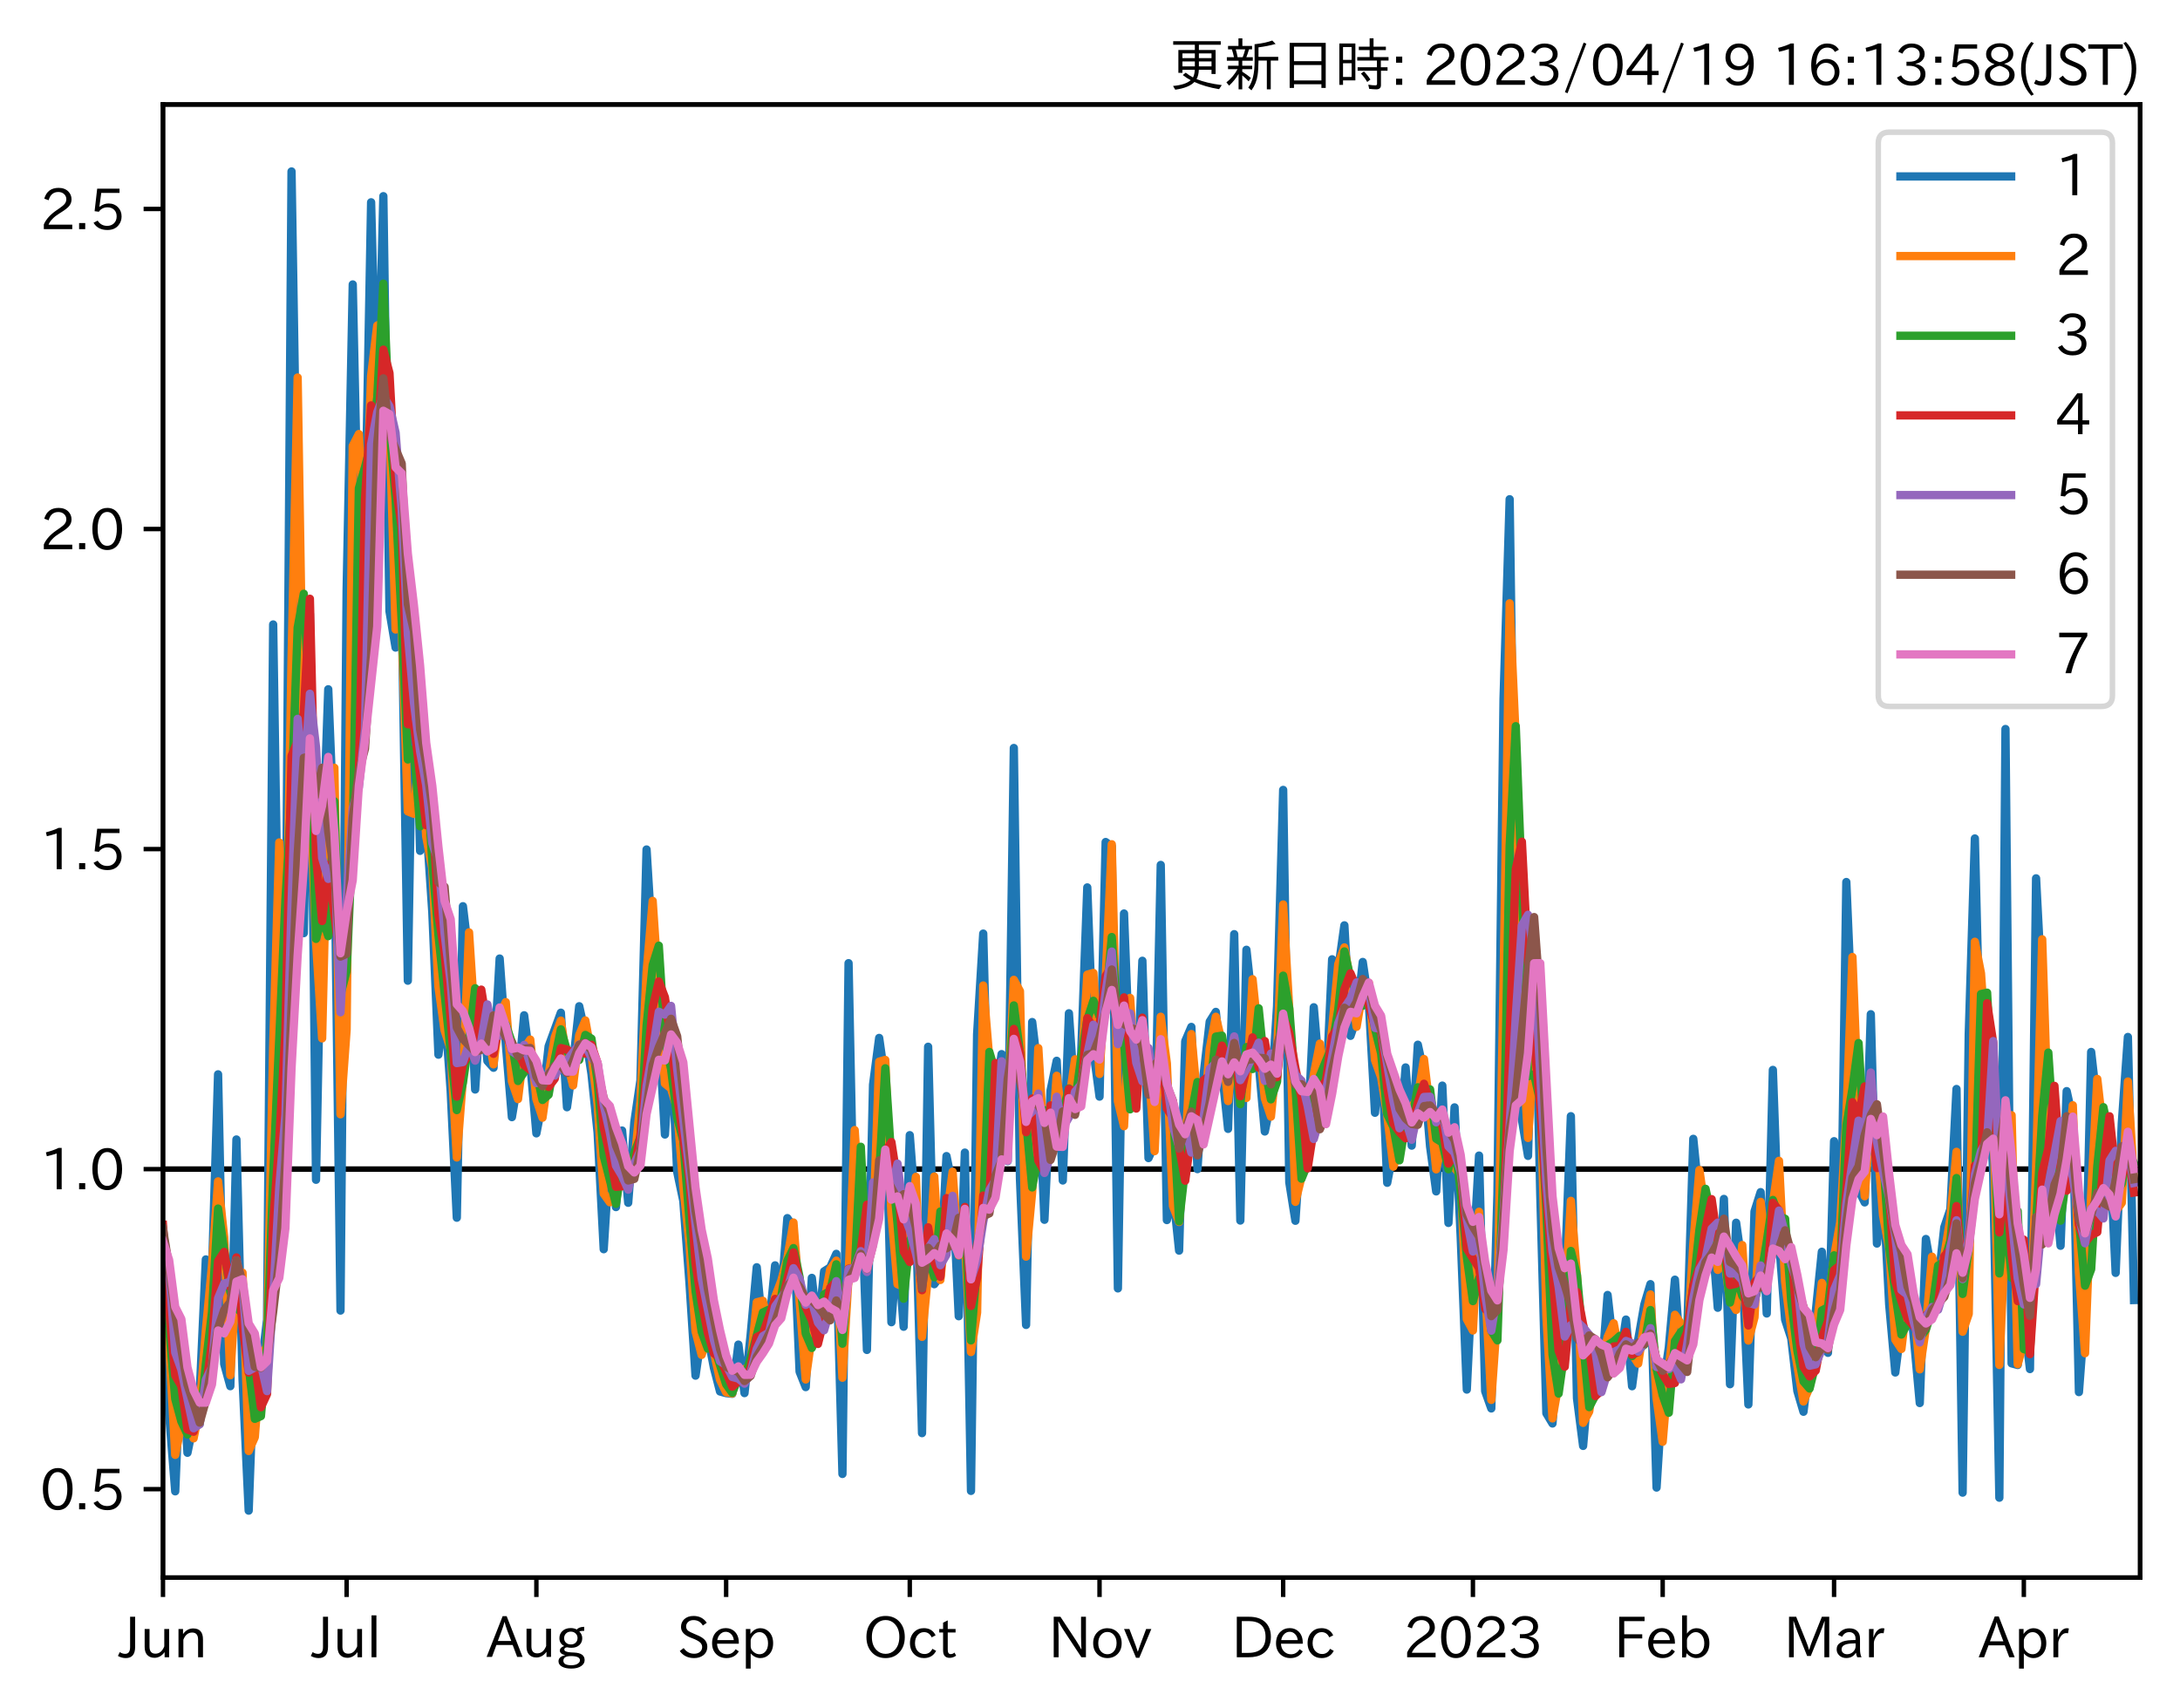 <?xml version="1.0" encoding="utf-8" standalone="no"?>
<!DOCTYPE svg PUBLIC "-//W3C//DTD SVG 1.1//EN"
  "http://www.w3.org/Graphics/SVG/1.1/DTD/svg11.dtd">
<svg xmlns:xlink="http://www.w3.org/1999/xlink" width="393.759pt" height="308.582pt" viewBox="0 0 393.759 308.582" xmlns="http://www.w3.org/2000/svg" version="1.1">
 <defs>
  <style type="text/css">*{stroke-linejoin: round; stroke-linecap: butt}</style>
 </defs>
 <g id="figure_1">
  <g id="patch_1">
   <path d="M 0 308.582 
L 393.759 308.582 
L 393.759 0 
L 0 0 
z
" style="fill: #ffffff"/>
  </g>
  <g id="axes_1">
   <g id="patch_2">
    <path d="M 29.439 284.991 
L 386.559 284.991 
L 386.559 18.879 
L 29.439 18.879 
z
" style="fill: #ffffff"/>
   </g>
   <g id="line2d_1">
    <path d="M 29.439 211.199 
L 386.559 211.199 
" clip-path="url(#pb37006bab5)" style="fill: none; stroke: #000000; stroke-linecap: square"/>
   </g>
   <g id="matplotlib.axis_1">
    <g id="xtick_1">
     <g id="line2d_2">
      <defs>
       <path id="m449d30feab" d="M 0 0 
L 0 3.5 
" style="stroke: #000000; stroke-width: 0.8"/>
      </defs>
      <g>
       <use xlink:href="#m449d30feab" x="29.439" y="284.991" style="stroke: #000000; stroke-width: 0.8"/>
      </g>
     </g>
     <g id="text_1">
      <!-- Jun -->
      <g transform="translate(21.499 299.482) scale(0.1 -0.1)">
       <defs>
        <path id="IPAexGothic-4a" d="M 1819 4634 
L 1819 1234 
Q 1819 -31 763 -31 
Q 303 -31 -125 209 
L 84 644 
Q 378 447 694 447 
Q 1250 447 1250 1203 
L 1250 4634 
L 1819 4634 
z
" transform="scale(0.016)"/>
        <path id="IPAexGothic-75" d="M 3284 63 
L 2772 63 
L 2772 644 
Q 2300 0 1625 0 
Q 1072 0 763 375 
Q 519 678 519 1241 
L 519 3250 
L 1069 3250 
L 1069 1259 
Q 1069 466 1734 466 
Q 2406 466 2734 1291 
L 2734 3250 
L 3284 3250 
L 3284 63 
z
" transform="scale(0.016)"/>
        <path id="IPAexGothic-6e" d="M 3328 63 
L 2778 63 
L 2778 2041 
Q 2778 2853 2106 2853 
Q 1428 2853 1113 2041 
L 1113 63 
L 563 63 
L 563 3250 
L 1075 3250 
L 1075 2675 
Q 1525 3316 2222 3316 
Q 3328 3316 3328 2072 
L 3328 63 
z
" transform="scale(0.016)"/>
       </defs>
       <use xlink:href="#IPAexGothic-4a"/>
       <use xlink:href="#IPAexGothic-75" x="37.988"/>
       <use xlink:href="#IPAexGothic-6e" x="98.389"/>
      </g>
     </g>
    </g>
    <g id="xtick_2">
     <g id="line2d_3">
      <g>
       <use xlink:href="#m449d30feab" x="62.608" y="284.991" style="stroke: #000000; stroke-width: 0.8"/>
      </g>
     </g>
     <g id="text_2">
      <!-- Jul -->
      <g transform="translate(56.339 299.482) scale(0.1 -0.1)">
       <defs>
        <path id="IPAexGothic-6c" d="M 1131 63 
L 581 63 
L 581 4794 
L 1131 4794 
L 1131 63 
z
" transform="scale(0.016)"/>
       </defs>
       <use xlink:href="#IPAexGothic-4a"/>
       <use xlink:href="#IPAexGothic-75" x="37.988"/>
       <use xlink:href="#IPAexGothic-6c" x="98.389"/>
      </g>
     </g>
    </g>
    <g id="xtick_3">
     <g id="line2d_4">
      <g>
       <use xlink:href="#m449d30feab" x="96.883" y="284.991" style="stroke: #000000; stroke-width: 0.8"/>
      </g>
     </g>
     <g id="text_3">
      <!-- Aug -->
      <g transform="translate(87.901 299.424) scale(0.1 -0.1)">
       <defs>
        <path id="IPAexGothic-41" d="M 4056 63 
L 3444 63 
L 2938 1409 
L 1100 1409 
L 603 63 
L -6 63 
L 1806 4666 
L 2259 4666 
L 4056 63 
z
M 2778 1863 
L 2316 3078 
Q 2125 3588 2028 4000 
L 2009 4000 
Q 1897 3563 1716 3078 
L 1263 1863 
L 2778 1863 
z
" transform="scale(0.016)"/>
        <path id="IPAexGothic-67" d="M 1331 1150 
Q 1006 1122 1006 900 
Q 1006 613 1763 575 
L 2131 556 
Q 3303 497 3303 -294 
Q 3303 -700 2925 -959 
Q 2519 -1253 1794 -1253 
Q 1138 -1253 738 -1028 
Q 353 -809 353 -428 
Q 353 84 1075 247 
L 1075 269 
Q 506 413 506 778 
Q 506 1116 994 1297 
Q 456 1575 456 2181 
Q 456 2650 769 2963 
Q 1128 3322 1738 3322 
Q 2125 3322 2422 3153 
Q 2650 3453 3259 3463 
L 3259 3013 
Q 2838 3003 2703 2938 
Q 3034 2613 3034 2169 
Q 3034 1728 2734 1425 
Q 2400 1094 1813 1094 
Q 1563 1094 1331 1150 
z
M 1734 2919 
Q 1409 2919 1197 2706 
Q 988 2497 988 2181 
Q 988 1872 1184 1684 
Q 1397 1472 1756 1472 
Q 2094 1472 2297 1678 
Q 2503 1881 2503 2203 
Q 2503 2497 2297 2700 
Q 2081 2919 1734 2919 
z
M 1753 159 
Q 903 159 903 -366 
Q 903 -875 1800 -875 
Q 2378 -875 2638 -606 
Q 2772 -481 2772 -313 
Q 2772 159 1753 159 
z
" transform="scale(0.016)"/>
       </defs>
       <use xlink:href="#IPAexGothic-41"/>
       <use xlink:href="#IPAexGothic-75" x="63.721"/>
       <use xlink:href="#IPAexGothic-67" x="124.121"/>
      </g>
     </g>
    </g>
    <g id="xtick_4">
     <g id="line2d_5">
      <g>
       <use xlink:href="#m449d30feab" x="131.157" y="284.991" style="stroke: #000000; stroke-width: 0.8"/>
      </g>
     </g>
     <g id="text_4">
      <!-- Sep -->
      <g transform="translate(122.282 299.482) scale(0.1 -0.1)">
       <defs>
        <path id="IPAexGothic-53" d="M 2919 3641 
Q 2563 4259 1853 4259 
Q 1453 4259 1213 4009 
Q 1028 3803 1028 3534 
Q 1028 3238 1266 3047 
Q 1444 2913 1984 2688 
L 2200 2597 
Q 2925 2306 3191 1953 
Q 3422 1644 3422 1259 
Q 3422 644 2969 288 
Q 2559 -31 1931 -31 
Q 881 -31 313 766 
L 753 1100 
Q 1203 459 1938 459 
Q 2288 459 2534 625 
Q 2841 847 2841 1216 
Q 2841 1503 2616 1728 
Q 2375 1959 1728 2206 
L 1541 2278 
Q 453 2694 453 3481 
Q 453 4006 806 4347 
Q 1203 4725 1863 4725 
Q 2841 4725 3359 3956 
L 2919 3641 
z
" transform="scale(0.016)"/>
        <path id="IPAexGothic-65" d="M 863 1594 
Q 891 1041 1209 722 
Q 1534 397 1997 397 
Q 2606 397 2963 966 
L 3322 728 
Q 2869 -31 1931 -31 
Q 1222 -31 766 422 
Q 306 884 306 1641 
Q 306 2444 788 2925 
Q 1216 3353 1856 3353 
Q 2459 3353 2866 2956 
Q 3322 2494 3322 1722 
L 3322 1594 
L 863 1594 
z
M 2756 1997 
Q 2709 2431 2450 2681 
Q 2194 2938 1844 2938 
Q 1438 2938 1150 2591 
Q 953 2356 894 1997 
L 2756 1997 
z
" transform="scale(0.016)"/>
        <path id="IPAexGothic-70" d="M 1075 2688 
Q 1525 3341 2206 3341 
Q 2769 3341 3172 2938 
Q 3641 2469 3641 1644 
Q 3641 841 3178 372 
Q 2775 -31 2200 -31 
Q 1569 -31 1106 497 
L 1106 -1216 
L 563 -1216 
L 563 3250 
L 1075 3250 
L 1075 2688 
z
M 1106 1950 
L 1106 1291 
Q 1106 897 1516 600 
Q 1791 403 2106 403 
Q 2469 403 2725 659 
Q 3066 997 3066 1631 
Q 3066 2200 2784 2559 
Q 2503 2900 2100 2900 
Q 1656 2900 1338 2484 
Q 1106 2184 1106 1950 
z
" transform="scale(0.016)"/>
       </defs>
       <use xlink:href="#IPAexGothic-53"/>
       <use xlink:href="#IPAexGothic-65" x="58.496"/>
       <use xlink:href="#IPAexGothic-70" x="115.381"/>
      </g>
     </g>
    </g>
    <g id="xtick_5">
     <g id="line2d_6">
      <g>
       <use xlink:href="#m449d30feab" x="164.326" y="284.991" style="stroke: #000000; stroke-width: 0.8"/>
      </g>
     </g>
     <g id="text_5">
      <!-- Oct -->
      <g transform="translate(155.891 299.482) scale(0.1 -0.1)">
       <defs>
        <path id="IPAexGothic-4f" d="M 2541 4725 
Q 3456 4725 4044 4138 
Q 4709 3472 4709 2331 
Q 4709 1219 4031 550 
Q 3450 -31 2541 -31 
Q 1638 -31 1056 550 
Q 378 1219 378 2356 
Q 378 3469 1044 4138 
Q 1631 4725 2541 4725 
z
M 2541 4266 
Q 1953 4266 1531 3844 
Q 994 3303 994 2350 
Q 994 1391 1531 863 
Q 1947 447 2541 447 
Q 3131 447 3556 863 
Q 4094 1400 4094 2375 
Q 4094 3297 3550 3844 
Q 3138 4266 2541 4266 
z
" transform="scale(0.016)"/>
        <path id="IPAexGothic-63" d="M 3269 784 
Q 2834 -31 1900 -31 
Q 1228 -31 788 409 
Q 313 891 313 1663 
Q 313 2428 788 2913 
Q 1222 3347 1881 3347 
Q 2813 3347 3206 2541 
L 2763 2309 
Q 2484 2900 1900 2900 
Q 1516 2900 1234 2619 
Q 881 2266 881 1650 
Q 881 1069 1222 728 
Q 1522 428 1956 428 
Q 2547 428 2847 1016 
L 3269 784 
z
" transform="scale(0.016)"/>
        <path id="IPAexGothic-74" d="M 2125 241 
Q 1769 -6 1397 -6 
Q 653 -6 653 831 
L 653 2859 
L 219 2859 
L 219 3250 
L 653 3250 
L 653 3966 
L 1178 4228 
L 1178 3250 
L 2063 3250 
L 2063 2859 
L 1178 2859 
L 1178 906 
Q 1178 416 1513 416 
Q 1738 416 1941 588 
L 2125 241 
z
" transform="scale(0.016)"/>
       </defs>
       <use xlink:href="#IPAexGothic-4f"/>
       <use xlink:href="#IPAexGothic-63" x="79.688"/>
       <use xlink:href="#IPAexGothic-74" x="134.082"/>
      </g>
     </g>
    </g>
    <g id="xtick_6">
     <g id="line2d_7">
      <g>
       <use xlink:href="#m449d30feab" x="198.601" y="284.991" style="stroke: #000000; stroke-width: 0.8"/>
      </g>
     </g>
     <g id="text_6">
      <!-- Nov -->
      <g transform="translate(189.353 299.482) scale(0.1 -0.1)">
       <defs>
        <path id="IPAexGothic-4e" d="M 4244 63 
L 3731 63 
L 1697 3150 
Q 1466 3500 1141 4097 
L 1116 4097 
L 1128 3797 
Q 1159 2803 1159 2469 
L 1159 63 
L 609 63 
L 609 4634 
L 1366 4634 
L 3113 1978 
Q 3453 1447 3713 966 
L 3738 966 
Q 3694 1897 3694 2469 
L 3694 4634 
L 4244 4634 
L 4244 63 
z
" transform="scale(0.016)"/>
        <path id="IPAexGothic-6f" d="M 1919 3341 
Q 2594 3341 3056 2888 
Q 3531 2413 3531 1638 
Q 3531 888 3066 422 
Q 2609 -31 1919 -31 
Q 1228 -31 781 416 
Q 313 881 313 1656 
Q 313 2413 788 2888 
Q 1241 3341 1919 3341 
z
M 1919 2919 
Q 1519 2919 1241 2631 
Q 888 2278 888 1650 
Q 888 1031 1234 684 
Q 1516 403 1919 403 
Q 2331 403 2609 691 
Q 2956 1038 2956 1672 
Q 2956 2269 2603 2631 
Q 2316 2919 1919 2919 
z
" transform="scale(0.016)"/>
        <path id="IPAexGothic-76" d="M 3103 3250 
L 1747 6 
L 1375 6 
L 25 3250 
L 628 3250 
L 1338 1388 
L 1522 844 
L 1569 703 
L 1588 703 
Q 1641 884 1822 1388 
L 2516 3250 
L 3103 3250 
z
" transform="scale(0.016)"/>
       </defs>
       <use xlink:href="#IPAexGothic-4e"/>
       <use xlink:href="#IPAexGothic-6f" x="75.977"/>
       <use xlink:href="#IPAexGothic-76" x="136.377"/>
      </g>
     </g>
    </g>
    <g id="xtick_7">
     <g id="line2d_8">
      <g>
       <use xlink:href="#m449d30feab" x="231.77" y="284.991" style="stroke: #000000; stroke-width: 0.8"/>
      </g>
     </g>
     <g id="text_7">
      <!-- Dec -->
      <g transform="translate(222.422 299.482) scale(0.1 -0.1)">
       <defs>
        <path id="IPAexGothic-44" d="M 609 4634 
L 1984 4634 
Q 3159 4634 3791 4050 
Q 4456 3444 4456 2356 
Q 4456 1047 3516 441 
Q 2925 63 1941 63 
L 609 63 
L 609 4634 
z
M 1172 556 
L 1894 556 
Q 3853 556 3853 2356 
Q 3853 4147 1928 4147 
L 1172 4147 
L 1172 556 
z
" transform="scale(0.016)"/>
       </defs>
       <use xlink:href="#IPAexGothic-44"/>
       <use xlink:href="#IPAexGothic-65" x="75.684"/>
       <use xlink:href="#IPAexGothic-63" x="132.568"/>
      </g>
     </g>
    </g>
    <g id="xtick_8">
     <g id="line2d_9">
      <g>
       <use xlink:href="#m449d30feab" x="266.045" y="284.991" style="stroke: #000000; stroke-width: 0.8"/>
      </g>
     </g>
     <g id="text_8">
      <!-- 2023 -->
      <g transform="translate(253.448 299.482) scale(0.1 -0.1)">
       <defs>
        <path id="IPAexGothic-32" d="M 3659 63 
L 447 63 
L 447 594 
Q 825 1475 1894 2203 
L 2072 2322 
Q 2619 2697 2791 2906 
Q 2988 3153 2988 3444 
Q 2988 3772 2756 4003 
Q 2500 4259 2084 4259 
Q 1250 4259 991 3328 
L 497 3506 
Q 853 4725 2116 4725 
Q 2806 4725 3216 4316 
Q 3575 3947 3575 3425 
Q 3575 3038 3344 2722 
Q 3131 2416 2366 1938 
L 2231 1856 
Q 1256 1253 978 569 
L 3659 569 
L 3659 63 
z
" transform="scale(0.016)"/>
        <path id="IPAexGothic-30" d="M 2038 4725 
Q 2881 4725 3334 3944 
Q 3694 3325 3694 2344 
Q 3694 1372 3334 741 
Q 2888 -31 2016 -31 
Q 1147 -31 700 741 
Q 341 1372 341 2350 
Q 341 3713 1000 4334 
Q 1419 4725 2038 4725 
z
M 2016 4266 
Q 1516 4266 1228 3759 
Q 934 3247 934 2344 
Q 934 1456 1222 947 
Q 1513 447 2016 447 
Q 2619 447 2909 1153 
Q 3100 1622 3100 2375 
Q 3100 3256 2806 3759 
Q 2509 4266 2016 4266 
z
" transform="scale(0.016)"/>
        <path id="IPAexGothic-33" d="M 2381 2419 
Q 3506 2216 3506 1278 
Q 3506 716 3128 356 
Q 2709 -31 1944 -31 
Q 797 -31 288 881 
L 756 1131 
Q 1109 441 1938 441 
Q 2425 441 2694 691 
Q 2950 928 2950 1291 
Q 2950 1719 2566 1978 
Q 2216 2213 1644 2213 
L 1363 2213 
L 1363 2669 
L 1656 2669 
Q 2231 2669 2534 2888 
Q 2859 3119 2859 3509 
Q 2859 3934 2494 4138 
Q 2259 4278 1931 4278 
Q 1238 4278 903 3578 
L 434 3803 
Q 897 4725 1938 4725 
Q 2597 4725 3006 4394 
Q 3416 4069 3416 3534 
Q 3416 3028 3019 2706 
Q 2763 2500 2381 2444 
L 2381 2419 
z
" transform="scale(0.016)"/>
       </defs>
       <use xlink:href="#IPAexGothic-32"/>
       <use xlink:href="#IPAexGothic-30" x="62.988"/>
       <use xlink:href="#IPAexGothic-32" x="125.977"/>
       <use xlink:href="#IPAexGothic-33" x="188.965"/>
      </g>
     </g>
    </g>
    <g id="xtick_9">
     <g id="line2d_10">
      <g>
       <use xlink:href="#m449d30feab" x="300.32" y="284.991" style="stroke: #000000; stroke-width: 0.8"/>
      </g>
     </g>
     <g id="text_9">
      <!-- Feb -->
      <g transform="translate(291.496 299.482) scale(0.1 -0.1)">
       <defs>
        <path id="IPAexGothic-46" d="M 3469 4141 
L 1172 4141 
L 1172 2656 
L 3206 2656 
L 3206 2188 
L 1172 2188 
L 1172 63 
L 609 63 
L 609 4634 
L 3469 4634 
L 3469 4141 
z
" transform="scale(0.016)"/>
        <path id="IPAexGothic-62" d="M 1125 2731 
Q 1550 3341 2219 3341 
Q 2788 3341 3191 2938 
Q 3659 2469 3659 1644 
Q 3659 838 3191 372 
Q 2788 -31 2206 -31 
Q 1559 -31 1088 516 
L 1009 44 
L 581 44 
L 581 4794 
L 1125 4794 
L 1125 2731 
z
M 1125 1997 
L 1125 1253 
Q 1125 888 1528 600 
Q 1803 403 2119 403 
Q 2488 403 2744 659 
Q 3084 1009 3084 1631 
Q 3084 2194 2803 2553 
Q 2525 2900 2125 2900 
Q 1759 2900 1438 2578 
Q 1125 2266 1125 1997 
z
" transform="scale(0.016)"/>
       </defs>
       <use xlink:href="#IPAexGothic-46"/>
       <use xlink:href="#IPAexGothic-65" x="57.178"/>
       <use xlink:href="#IPAexGothic-62" x="114.062"/>
      </g>
     </g>
    </g>
    <g id="xtick_10">
     <g id="line2d_11">
      <g>
       <use xlink:href="#m449d30feab" x="331.277" y="284.991" style="stroke: #000000; stroke-width: 0.8"/>
      </g>
     </g>
     <g id="text_10">
      <!-- Mar -->
      <g transform="translate(322.168 299.482) scale(0.1 -0.1)">
       <defs>
        <path id="IPAexGothic-4d" d="M 5147 63 
L 4597 63 
L 4597 2534 
Q 4597 3281 4634 4134 
L 4609 4134 
Q 4356 3409 4066 2675 
L 3066 209 
L 2650 209 
L 1641 2725 
Q 1328 3506 1128 4141 
L 1103 4141 
Q 1141 3131 1141 2553 
L 1141 63 
L 609 63 
L 609 4634 
L 1416 4634 
L 2503 1944 
Q 2697 1472 2869 906 
L 2888 906 
Q 3028 1416 3234 1931 
L 4316 4634 
L 5147 4634 
L 5147 63 
z
" transform="scale(0.016)"/>
        <path id="IPAexGothic-61" d="M 3156 63 
L 2672 63 
Q 2559 303 2531 556 
L 2509 556 
Q 2147 -25 1428 -25 
Q 934 -25 622 288 
Q 347 563 347 959 
Q 347 1947 2050 1997 
L 2478 2009 
L 2478 2175 
Q 2478 2509 2288 2700 
Q 2088 2900 1775 2900 
Q 1238 2900 969 2378 
L 494 2597 
Q 938 3328 1788 3328 
Q 2375 3328 2691 3000 
Q 2984 2706 2984 2169 
L 2984 997 
Q 2984 400 3156 63 
z
M 2491 1625 
L 2141 1619 
Q 903 1591 903 953 
Q 903 728 1050 581 
Q 1231 403 1525 403 
Q 1934 403 2234 703 
Q 2491 969 2491 1344 
L 2491 1625 
z
" transform="scale(0.016)"/>
        <path id="IPAexGothic-72" d="M 2309 3316 
L 2213 2769 
Q 2106 2791 2022 2791 
Q 1653 2791 1413 2444 
Q 1113 2006 1113 1675 
L 1113 63 
L 563 63 
L 563 3250 
L 1081 3250 
L 1056 2303 
L 1069 2303 
Q 1422 3341 2097 3341 
Q 2206 3341 2309 3316 
z
" transform="scale(0.016)"/>
       </defs>
       <use xlink:href="#IPAexGothic-4d"/>
       <use xlink:href="#IPAexGothic-61" x="90.186"/>
       <use xlink:href="#IPAexGothic-72" x="145.166"/>
      </g>
     </g>
    </g>
    <g id="xtick_11">
     <g id="line2d_12">
      <g>
       <use xlink:href="#m449d30feab" x="365.552" y="284.991" style="stroke: #000000; stroke-width: 0.8"/>
      </g>
     </g>
     <g id="text_11">
      <!-- Apr -->
      <g transform="translate(357.41 299.482) scale(0.1 -0.1)">
       <use xlink:href="#IPAexGothic-41"/>
       <use xlink:href="#IPAexGothic-70" x="63.721"/>
       <use xlink:href="#IPAexGothic-72" x="125.83"/>
      </g>
     </g>
    </g>
   </g>
   <g id="matplotlib.axis_2">
    <g id="ytick_1">
     <g id="line2d_13">
      <defs>
       <path id="m2646de8784" d="M 0 0 
L -3.5 0 
" style="stroke: #000000; stroke-width: 0.8"/>
      </defs>
      <g>
       <use xlink:href="#m2646de8784" x="29.439" y="269.015" style="stroke: #000000; stroke-width: 0.8"/>
      </g>
     </g>
     <g id="text_12">
      <!-- 0.5 -->
      <g transform="translate(7.2 272.76) scale(0.1 -0.1)">
       <defs>
        <path id="IPAexGothic-2e" d="M 1184 63 
L 494 63 
L 494 753 
L 1184 753 
L 1184 63 
z
" transform="scale(0.016)"/>
        <path id="IPAexGothic-35" d="M 1178 2603 
Q 1634 2963 2172 2963 
Q 2816 2963 3241 2528 
Q 3638 2113 3638 1497 
Q 3638 938 3297 513 
Q 2869 -31 2031 -31 
Q 959 -31 469 784 
L 938 1028 
Q 1309 434 2013 434 
Q 2466 434 2769 716 
Q 3081 1013 3081 1503 
Q 3081 1966 2806 2241 
Q 2519 2528 2056 2528 
Q 1406 2528 1072 2028 
L 591 2091 
L 884 4634 
L 3406 4634 
L 3406 4153 
L 1341 4153 
L 1134 2603 
L 1178 2603 
z
" transform="scale(0.016)"/>
       </defs>
       <use xlink:href="#IPAexGothic-30"/>
       <use xlink:href="#IPAexGothic-2e" x="62.988"/>
       <use xlink:href="#IPAexGothic-35" x="89.404"/>
      </g>
     </g>
    </g>
    <g id="ytick_2">
     <g id="line2d_14">
      <g>
       <use xlink:href="#m2646de8784" x="29.439" y="211.199" style="stroke: #000000; stroke-width: 0.8"/>
      </g>
     </g>
     <g id="text_13">
      <!-- 1.0 -->
      <g transform="translate(7.2 214.944) scale(0.1 -0.1)">
       <defs>
        <path id="IPAexGothic-31" d="M 2463 63 
L 1900 63 
L 1900 4103 
Q 1372 3922 788 3797 
L 684 4231 
Q 1519 4441 2106 4731 
L 2463 4731 
L 2463 63 
z
" transform="scale(0.016)"/>
       </defs>
       <use xlink:href="#IPAexGothic-31"/>
       <use xlink:href="#IPAexGothic-2e" x="62.988"/>
       <use xlink:href="#IPAexGothic-30" x="89.404"/>
      </g>
     </g>
    </g>
    <g id="ytick_3">
     <g id="line2d_15">
      <g>
       <use xlink:href="#m2646de8784" x="29.439" y="153.383" style="stroke: #000000; stroke-width: 0.8"/>
      </g>
     </g>
     <g id="text_14">
      <!-- 1.5 -->
      <g transform="translate(7.2 157.129) scale(0.1 -0.1)">
       <use xlink:href="#IPAexGothic-31"/>
       <use xlink:href="#IPAexGothic-2e" x="62.988"/>
       <use xlink:href="#IPAexGothic-35" x="89.404"/>
      </g>
     </g>
    </g>
    <g id="ytick_4">
     <g id="line2d_16">
      <g>
       <use xlink:href="#m2646de8784" x="29.439" y="95.568" style="stroke: #000000; stroke-width: 0.8"/>
      </g>
     </g>
     <g id="text_15">
      <!-- 2.0 -->
      <g transform="translate(7.2 99.313) scale(0.1 -0.1)">
       <use xlink:href="#IPAexGothic-32"/>
       <use xlink:href="#IPAexGothic-2e" x="62.988"/>
       <use xlink:href="#IPAexGothic-30" x="89.404"/>
      </g>
     </g>
    </g>
    <g id="ytick_5">
     <g id="line2d_17">
      <g>
       <use xlink:href="#m2646de8784" x="29.439" y="37.752" style="stroke: #000000; stroke-width: 0.8"/>
      </g>
     </g>
     <g id="text_16">
      <!-- 2.5 -->
      <g transform="translate(7.2 41.498) scale(0.1 -0.1)">
       <use xlink:href="#IPAexGothic-32"/>
       <use xlink:href="#IPAexGothic-2e" x="62.988"/>
       <use xlink:href="#IPAexGothic-35" x="89.404"/>
      </g>
     </g>
    </g>
   </g>
   <g id="line2d_18">
    <path d="M 29.439 227.412 
L 30.545 255.472 
L 31.65 269.406 
L 32.756 242.946 
L 33.862 262.441 
L 36.073 251.639 
L 37.179 227.515 
L 38.284 229.941 
L 39.39 194.078 
L 40.495 246.404 
L 41.601 250.412 
L 42.707 205.847 
L 43.812 249.191 
L 44.918 272.895 
L 46.024 243.091 
L 47.129 247.56 
L 48.235 238.429 
L 49.34 112.81 
L 50.446 184.323 
L 51.552 181.499 
L 52.657 30.975 
L 54.869 168.571 
L 55.974 110.868 
L 57.08 213.126 
L 58.186 156.294 
L 59.291 124.518 
L 60.397 151.875 
L 61.502 236.752 
L 62.608 106.655 
L 63.714 51.387 
L 64.819 102.788 
L 65.925 95.926 
L 67.031 36.543 
L 68.136 79.378 
L 69.242 35.44 
L 70.348 110.397 
L 71.453 116.98 
L 72.559 109.726 
L 73.664 177.161 
L 74.77 110.815 
L 75.876 153.702 
L 76.981 148.461 
L 78.087 164.812 
L 79.193 190.526 
L 80.298 181.526 
L 81.404 197.097 
L 82.51 219.977 
L 83.615 163.71 
L 84.721 173.022 
L 85.826 196.818 
L 86.932 179.527 
L 88.038 191.661 
L 89.143 192.888 
L 90.249 173.159 
L 91.355 188.502 
L 92.46 201.809 
L 93.566 195.198 
L 94.672 183.412 
L 95.777 192.047 
L 96.883 204.738 
L 97.988 199.026 
L 99.094 189.017 
L 101.305 182.942 
L 102.411 200.02 
L 103.517 192.032 
L 104.622 181.775 
L 105.728 186.871 
L 106.833 193.984 
L 107.939 204.601 
L 109.045 225.669 
L 110.15 207.99 
L 111.256 218.057 
L 112.362 204.233 
L 113.467 217.282 
L 114.573 202.721 
L 115.679 195.142 
L 116.784 153.461 
L 117.89 171.531 
L 118.995 185.829 
L 120.101 204.95 
L 121.207 187.736 
L 122.312 211.671 
L 123.418 216.921 
L 124.524 231.588 
L 125.629 248.51 
L 126.735 240.826 
L 127.841 241.3 
L 128.946 247.073 
L 130.052 251.368 
L 131.157 251.669 
L 132.263 251.785 
L 133.369 242.9 
L 134.474 251.663 
L 135.58 241.186 
L 136.686 228.93 
L 137.791 240.67 
L 138.897 239.69 
L 140.003 228.587 
L 141.108 234.115 
L 142.214 220.054 
L 143.319 221.634 
L 144.425 247.789 
L 145.531 250.578 
L 146.636 230.848 
L 147.742 240.571 
L 148.848 229.668 
L 149.953 228.965 
L 151.059 226.507 
L 152.165 266.268 
L 153.27 173.995 
L 154.376 228.352 
L 155.481 212.968 
L 156.587 243.864 
L 157.693 195.951 
L 158.798 187.501 
L 159.904 195.33 
L 161.01 238.856 
L 162.115 224.564 
L 163.221 239.675 
L 164.326 205.067 
L 165.432 219.658 
L 166.538 258.894 
L 167.643 189.096 
L 168.749 231.989 
L 169.855 230.452 
L 170.96 208.849 
L 172.066 214.413 
L 173.172 237.775 
L 174.277 208.216 
L 175.383 269.329 
L 176.488 186.857 
L 177.594 168.653 
L 178.7 211.199 
L 179.805 197.903 
L 180.911 190.428 
L 182.017 209.746 
L 183.122 135.124 
L 184.228 212.926 
L 185.334 239.344 
L 186.439 184.632 
L 187.545 193.893 
L 188.65 220.352 
L 189.756 197.002 
L 190.862 191.634 
L 191.967 213.254 
L 193.073 183.049 
L 194.179 199.198 
L 195.284 190.347 
L 196.39 160.31 
L 197.496 189.784 
L 198.601 198.104 
L 199.707 152.111 
L 200.812 152.92 
L 201.918 232.748 
L 203.024 165.024 
L 204.129 194.086 
L 205.235 199.838 
L 206.341 173.565 
L 207.446 209.205 
L 208.552 206.691 
L 209.658 156.25 
L 210.763 220.403 
L 211.869 215.285 
L 212.974 225.924 
L 214.08 188.099 
L 215.186 185.512 
L 216.291 211.199 
L 217.397 194.16 
L 218.503 184.552 
L 219.608 182.799 
L 221.819 203.93 
L 222.925 168.757 
L 224.031 220.491 
L 225.136 171.577 
L 227.348 192.116 
L 228.453 204.403 
L 229.559 198.988 
L 230.665 181.777 
L 231.77 142.697 
L 232.876 213.581 
L 233.981 220.53 
L 235.087 204.081 
L 236.193 205.292 
L 237.298 181.962 
L 238.404 194.794 
L 239.51 197.433 
L 240.615 173.296 
L 241.721 175.045 
L 242.827 167.162 
L 243.932 187.121 
L 245.038 183.834 
L 246.143 173.778 
L 247.249 181.239 
L 248.355 201.02 
L 249.46 187.829 
L 250.566 213.669 
L 251.672 207.769 
L 252.777 207.295 
L 253.883 192.832 
L 254.989 206.958 
L 256.094 188.728 
L 257.2 193.851 
L 258.305 207.103 
L 259.411 215.224 
L 260.517 196.114 
L 261.622 220.92 
L 262.728 200.047 
L 263.834 223.444 
L 264.939 251.025 
L 266.045 228.181 
L 267.151 208.755 
L 268.256 251.311 
L 269.362 254.432 
L 270.467 215.743 
L 271.573 126.299 
L 272.679 90.185 
L 273.784 169.011 
L 274.89 202.233 
L 275.996 208.81 
L 277.101 167.736 
L 278.207 215.685 
L 279.312 255.305 
L 280.418 257.151 
L 281.524 241.911 
L 282.629 230.364 
L 283.735 201.639 
L 284.841 252.591 
L 285.946 261.203 
L 287.052 248.191 
L 288.158 245.888 
L 289.263 248.529 
L 290.369 233.938 
L 291.474 243.874 
L 292.58 245.699 
L 293.686 238.379 
L 294.791 250.422 
L 295.897 242.025 
L 297.003 235.68 
L 298.108 231.978 
L 299.214 268.726 
L 300.32 251.01 
L 301.425 243.448 
L 302.531 231.174 
L 303.636 246.471 
L 304.742 240.806 
L 305.848 205.73 
L 306.953 216.742 
L 308.059 221.239 
L 309.165 222.05 
L 310.27 236.244 
L 311.376 216.588 
L 312.482 250.057 
L 313.587 220.887 
L 314.693 228.8 
L 315.798 253.713 
L 316.904 218.851 
L 318.01 215.358 
L 319.115 237.28 
L 320.221 193.279 
L 321.327 224.105 
L 322.432 238.38 
L 323.538 241.772 
L 324.644 251.27 
L 325.749 255.032 
L 327.96 237.066 
L 329.066 226.13 
L 330.172 244.387 
L 331.277 206.158 
L 332.383 233.766 
L 333.489 159.337 
L 334.594 185.328 
L 335.7 214.963 
L 336.806 217.212 
L 337.911 183.218 
L 339.017 224.646 
L 340.122 214.214 
L 341.228 235.629 
L 342.334 247.937 
L 343.439 239.212 
L 344.545 229.202 
L 346.756 253.458 
L 347.862 223.824 
L 348.967 230.111 
L 350.073 231.751 
L 351.179 221.725 
L 352.284 218.439 
L 353.39 196.729 
L 354.496 269.645 
L 355.601 186.806 
L 356.707 151.47 
L 357.813 196.795 
L 358.918 186.09 
L 360.024 212.367 
L 361.129 270.558 
L 362.235 131.696 
L 363.341 246.286 
L 364.446 246.583 
L 365.552 237.988 
L 366.658 247.319 
L 367.763 158.671 
L 368.869 179.975 
L 369.975 223.431 
L 371.08 212.644 
L 372.186 225.047 
L 373.291 197.113 
L 374.397 202.17 
L 375.503 251.481 
L 376.608 236.781 
L 377.714 190.034 
L 379.925 209.628 
L 381.031 206.448 
L 382.137 229.946 
L 383.242 202.966 
L 384.348 187.326 
L 385.453 234.851 
L 385.453 234.851 
" clip-path="url(#pb37006bab5)" style="fill: none; stroke: #1f77b4; stroke-width: 1.5; stroke-linecap: square"/>
   </g>
   <g id="line2d_19">
    <path d="M 29.439 230.93 
L 30.545 242.602 
L 31.65 262.817 
L 32.756 257.426 
L 33.862 253.337 
L 34.967 259.836 
L 36.073 254.434 
L 37.179 240.415 
L 38.284 228.735 
L 39.39 213.418 
L 40.495 223.502 
L 41.601 248.433 
L 42.707 230.677 
L 43.812 229.913 
L 44.918 262.12 
L 46.024 259.625 
L 47.129 245.356 
L 48.235 243.119 
L 49.34 189.282 
L 50.446 152.19 
L 51.552 182.918 
L 52.657 119.473 
L 53.763 68.197 
L 54.869 137.67 
L 55.974 141.957 
L 57.08 170.127 
L 58.186 187.58 
L 59.291 141.084 
L 60.397 138.693 
L 61.502 201.293 
L 62.608 186 
L 63.714 80.567 
L 64.819 78.414 
L 65.925 99.383 
L 67.031 67.932 
L 68.136 58.815 
L 69.242 58.306 
L 70.348 75.699 
L 71.453 113.714 
L 72.559 113.384 
L 73.664 146.57 
L 74.77 147.022 
L 75.876 133.444 
L 76.981 151.101 
L 78.087 156.833 
L 79.193 178.224 
L 80.298 186.098 
L 81.404 189.532 
L 82.51 209.091 
L 83.615 194.808 
L 84.721 168.435 
L 85.826 185.419 
L 86.932 188.442 
L 88.038 185.725 
L 89.143 192.276 
L 90.249 183.362 
L 91.355 181.032 
L 92.46 195.324 
L 93.566 198.546 
L 94.672 189.431 
L 95.777 187.797 
L 96.883 198.549 
L 97.988 201.914 
L 99.094 194.115 
L 100.2 187.422 
L 101.305 184.383 
L 102.411 191.751 
L 103.517 196.087 
L 104.622 186.998 
L 105.728 184.346 
L 106.833 190.474 
L 107.939 199.403 
L 109.045 215.633 
L 110.15 217.185 
L 111.256 213.135 
L 112.362 211.352 
L 113.467 210.941 
L 114.573 210.229 
L 115.679 198.987 
L 116.784 175.732 
L 117.89 162.745 
L 120.101 195.738 
L 121.207 196.627 
L 122.312 200.268 
L 123.418 214.327 
L 124.524 224.517 
L 125.629 240.462 
L 126.735 244.758 
L 127.841 241.063 
L 128.946 244.236 
L 130.052 249.25 
L 131.157 251.519 
L 132.263 251.727 
L 133.369 247.467 
L 134.474 247.402 
L 135.58 246.596 
L 136.686 235.263 
L 137.791 234.987 
L 138.897 240.182 
L 140.003 234.305 
L 141.108 231.391 
L 142.214 227.332 
L 143.319 220.847 
L 145.531 249.196 
L 146.636 241.28 
L 147.742 235.839 
L 148.848 235.282 
L 149.953 229.317 
L 151.059 227.744 
L 152.165 248.883 
L 153.27 230.621 
L 154.376 204.148 
L 155.481 220.939 
L 156.587 229.636 
L 157.693 222.626 
L 158.798 191.792 
L 159.904 191.472 
L 161.01 219.272 
L 162.115 231.979 
L 163.221 232.421 
L 164.326 223.814 
L 165.432 212.595 
L 166.538 241.502 
L 167.643 230.098 
L 168.749 212.537 
L 169.855 231.223 
L 170.96 220.196 
L 172.066 211.665 
L 173.172 226.774 
L 174.277 224.053 
L 175.383 244.244 
L 176.488 237.116 
L 177.594 178.033 
L 179.805 204.732 
L 180.911 194.218 
L 182.017 200.456 
L 183.122 177.011 
L 184.228 179.06 
L 185.334 227.005 
L 186.439 215.294 
L 187.545 189.34 
L 188.65 207.855 
L 189.756 209.255 
L 190.862 194.345 
L 191.967 202.915 
L 193.073 199.041 
L 194.179 191.364 
L 195.284 194.847 
L 196.39 176.075 
L 197.496 175.764 
L 198.601 194.009 
L 199.707 176.86 
L 200.812 152.516 
L 201.918 198.917 
L 203.024 203.449 
L 204.129 180.274 
L 205.235 196.994 
L 206.341 187.319 
L 207.446 192.563 
L 208.552 207.955 
L 209.658 183.675 
L 210.763 192.092 
L 211.869 217.874 
L 212.974 220.738 
L 214.08 208.514 
L 215.186 186.811 
L 216.291 198.999 
L 217.397 202.972 
L 218.503 189.44 
L 219.608 183.678 
L 220.714 188.335 
L 221.819 198.897 
L 222.925 187.449 
L 224.031 197.18 
L 225.136 198.341 
L 226.242 176.895 
L 228.453 198.406 
L 229.559 201.725 
L 230.665 190.654 
L 231.77 163.401 
L 232.876 182.425 
L 233.981 217.11 
L 235.087 212.601 
L 236.193 204.688 
L 237.298 194.139 
L 238.404 188.527 
L 239.51 196.12 
L 240.615 185.88 
L 241.721 174.173 
L 242.827 171.154 
L 243.932 177.474 
L 245.038 185.487 
L 246.143 178.892 
L 247.249 177.555 
L 248.355 191.49 
L 249.46 194.589 
L 250.566 201.413 
L 251.672 210.756 
L 252.777 207.532 
L 253.883 200.27 
L 254.989 200.092 
L 256.094 198.166 
L 257.2 191.314 
L 258.305 200.651 
L 259.411 211.235 
L 260.517 206.046 
L 261.622 209.169 
L 262.728 210.953 
L 263.834 212.342 
L 264.939 238.302 
L 266.045 240.354 
L 267.151 218.904 
L 268.256 232.401 
L 269.362 252.888 
L 270.467 237.15 
L 271.573 177.578 
L 272.679 108.989 
L 273.784 133.576 
L 274.89 186.603 
L 275.996 205.566 
L 277.101 189.804 
L 278.207 193.855 
L 279.312 237.669 
L 280.418 256.234 
L 281.524 249.907 
L 282.629 236.321 
L 283.735 216.936 
L 284.841 230.425 
L 285.946 257.03 
L 287.052 254.991 
L 288.158 247.048 
L 289.263 247.219 
L 290.369 241.545 
L 291.474 239.046 
L 292.58 244.792 
L 293.686 242.118 
L 294.791 244.621 
L 295.897 246.333 
L 297.003 238.91 
L 298.108 233.847 
L 299.214 252.592 
L 300.32 260.457 
L 301.425 247.319 
L 302.531 237.522 
L 303.636 239.155 
L 304.742 243.687 
L 305.848 224.764 
L 306.953 211.367 
L 308.059 219.014 
L 309.165 221.645 
L 310.27 229.405 
L 311.376 226.898 
L 312.482 234.832 
L 313.587 236.644 
L 314.693 224.92 
L 315.798 242.168 
L 316.904 237.975 
L 318.01 217.118 
L 319.115 226.918 
L 320.221 217.471 
L 321.327 209.702 
L 322.432 231.509 
L 323.538 240.093 
L 325.749 253.175 
L 326.855 250.621 
L 329.066 231.755 
L 330.172 235.715 
L 331.277 227.087 
L 332.383 220.857 
L 333.489 201.979 
L 334.594 172.88 
L 335.7 201.015 
L 336.806 216.093 
L 337.911 201.361 
L 339.017 205.69 
L 340.122 219.556 
L 341.228 225.485 
L 342.334 242.006 
L 343.439 243.689 
L 344.545 234.342 
L 345.651 235.172 
L 346.756 247.37 
L 347.862 239.894 
L 348.967 227.017 
L 350.073 230.935 
L 351.179 226.864 
L 352.284 220.094 
L 353.39 208.079 
L 354.496 240.576 
L 355.601 237.347 
L 356.707 170.131 
L 357.813 175.823 
L 358.918 191.548 
L 360.024 199.907 
L 361.129 246.573 
L 362.235 222.041 
L 363.341 201.463 
L 364.446 246.435 
L 365.552 242.395 
L 366.658 242.783 
L 367.763 211.199 
L 368.869 169.684 
L 369.975 203.604 
L 371.08 218.171 
L 372.186 219.024 
L 373.291 211.926 
L 374.397 199.667 
L 375.503 229.913 
L 376.608 244.459 
L 377.714 215.842 
L 378.82 194.91 
L 379.925 204.722 
L 381.031 208.048 
L 382.137 218.834 
L 383.242 217.284 
L 384.348 195.379 
L 385.453 213.554 
L 385.453 213.554 
" clip-path="url(#pb37006bab5)" style="fill: none; stroke: #ff7f0e; stroke-width: 1.5; stroke-linecap: square"/>
   </g>
   <g id="line2d_20">
    <path d="M 29.439 229.123 
L 30.545 239.928 
L 31.65 252.699 
L 32.756 256.78 
L 33.862 259.139 
L 34.967 254.622 
L 36.073 257.208 
L 37.179 246.388 
L 38.284 237.056 
L 39.39 218.326 
L 41.601 233.387 
L 42.707 236.234 
L 43.812 237.293 
L 46.024 256.313 
L 47.129 255.823 
L 48.235 243.109 
L 49.34 212.365 
L 51.552 162.563 
L 52.657 143.841 
L 53.763 113.406 
L 54.869 107.257 
L 55.974 129.128 
L 57.08 169.61 
L 58.186 165.646 
L 59.291 169.116 
L 60.397 144.753 
L 61.502 179.648 
L 62.608 175.438 
L 63.714 150.711 
L 64.819 88.209 
L 65.925 84.394 
L 67.031 80.115 
L 68.136 71.805 
L 69.242 51.239 
L 70.348 76.932 
L 71.453 90.291 
L 72.559 112.393 
L 73.664 137.202 
L 74.77 135.363 
L 75.876 149.277 
L 76.981 138.585 
L 78.087 155.796 
L 79.193 168.9 
L 82.51 200.539 
L 83.615 195.575 
L 84.721 187.912 
L 85.826 178.525 
L 86.932 183.482 
L 88.038 189.524 
L 89.143 188.154 
L 90.249 186.184 
L 91.355 185.096 
L 92.46 188.316 
L 93.566 195.282 
L 94.672 193.688 
L 95.777 190.309 
L 96.883 193.69 
L 97.988 198.708 
L 99.094 197.755 
L 100.2 191.403 
L 101.305 185.945 
L 102.411 189.799 
L 103.517 191.845 
L 104.622 191.481 
L 105.728 186.956 
L 106.833 187.634 
L 107.939 195.356 
L 109.045 208.84 
L 111.256 217.477 
L 112.362 210.242 
L 113.467 213.363 
L 114.573 208.263 
L 115.679 205.402 
L 116.784 185.324 
L 117.89 174.344 
L 118.995 170.831 
L 120.101 188.12 
L 121.207 193.123 
L 122.312 201.849 
L 123.418 206.082 
L 124.524 220.403 
L 125.629 233.237 
L 126.735 240.584 
L 127.841 243.621 
L 128.946 243.115 
L 131.157 250.065 
L 132.263 251.608 
L 133.369 248.893 
L 134.474 248.891 
L 135.58 245.382 
L 137.791 237.102 
L 138.897 236.583 
L 140.003 236.477 
L 141.108 234.242 
L 142.214 227.752 
L 143.319 225.468 
L 144.425 230.719 
L 145.531 240.922 
L 146.636 243.507 
L 147.742 241.044 
L 148.848 233.827 
L 149.953 233.223 
L 151.059 228.389 
L 152.165 242.74 
L 153.27 229.269 
L 154.376 229.871 
L 155.481 207.161 
L 156.587 229.21 
L 157.693 219.501 
L 158.798 212.031 
L 159.904 192.982 
L 161.01 209.581 
L 162.115 221.066 
L 163.221 234.617 
L 164.326 224.065 
L 165.432 222.447 
L 166.538 230.765 
L 167.643 226.736 
L 168.749 230.732 
L 169.855 218.851 
L 170.96 224.281 
L 172.066 218.302 
L 173.172 221.124 
L 174.277 220.935 
L 175.383 242.142 
L 176.488 228.364 
L 177.594 218.449 
L 178.7 190.03 
L 179.805 193.727 
L 180.911 200.139 
L 182.017 199.611 
L 183.122 181.624 
L 184.228 190.092 
L 186.439 214.51 
L 187.545 208.573 
L 188.65 200.569 
L 189.756 204.342 
L 190.862 203.653 
L 191.967 200.974 
L 193.073 196.618 
L 194.179 199.093 
L 195.284 191.026 
L 196.39 184.214 
L 197.496 180.79 
L 198.601 183.611 
L 199.707 181.298 
L 200.812 169.271 
L 201.918 184.906 
L 203.024 188.492 
L 204.129 200.403 
L 205.235 187.109 
L 206.341 189.612 
L 207.446 195.033 
L 208.552 197.447 
L 209.658 192.748 
L 210.763 197.145 
L 211.869 200.314 
L 212.974 220.626 
L 215.186 201.296 
L 216.291 195.464 
L 217.397 197.406 
L 218.503 197.114 
L 219.608 187.261 
L 220.714 187.085 
L 221.819 193.742 
L 222.925 189.55 
L 224.031 199.47 
L 225.136 189.153 
L 226.242 193.119 
L 227.348 182.151 
L 228.453 193.164 
L 229.559 198.601 
L 230.665 195.401 
L 231.77 176.247 
L 232.876 182.209 
L 233.981 196.443 
L 235.087 212.928 
L 236.193 210.215 
L 237.298 197.539 
L 238.404 194.358 
L 240.615 188.916 
L 241.721 182.357 
L 242.827 171.871 
L 243.932 176.669 
L 245.038 179.625 
L 246.143 181.687 
L 247.249 179.678 
L 248.355 185.827 
L 249.46 190.281 
L 250.566 201.282 
L 251.672 203.568 
L 252.777 209.614 
L 253.883 202.821 
L 254.989 202.54 
L 256.094 196.412 
L 257.2 196.743 
L 258.305 196.796 
L 259.411 205.709 
L 260.517 206.4 
L 261.622 211.223 
L 262.728 206.204 
L 263.834 215.276 
L 264.939 227.043 
L 266.045 235.049 
L 267.151 230.894 
L 268.256 231.015 
L 269.362 240.404 
L 270.467 242.143 
L 271.573 209.559 
L 272.679 152.791 
L 273.784 131.18 
L 274.89 159.88 
L 275.996 194.435 
L 277.101 194.079 
L 278.207 199.039 
L 279.312 218.687 
L 280.418 244.704 
L 281.524 251.75 
L 282.629 243.878 
L 283.735 225.986 
L 284.841 230.404 
L 287.052 254.2 
L 288.158 252.077 
L 290.369 243.018 
L 291.474 242.328 
L 292.58 241.322 
L 293.686 242.708 
L 294.791 244.982 
L 295.897 243.765 
L 297.003 242.928 
L 298.108 236.657 
L 299.214 247.335 
L 300.32 252.068 
L 301.425 255.212 
L 302.531 242.265 
L 303.636 240.61 
L 304.742 239.709 
L 305.848 232.583 
L 306.953 222.157 
L 308.059 214.756 
L 309.165 220.035 
L 310.27 226.756 
L 311.376 225.307 
L 312.482 235.305 
L 313.587 230.401 
L 314.693 234.101 
L 315.798 235.597 
L 316.904 235.016 
L 318.01 230.998 
L 319.115 224.299 
L 320.221 216.771 
L 321.327 219.728 
L 322.432 220.169 
L 323.538 235.061 
L 324.644 243.991 
L 325.749 249.555 
L 326.855 250.838 
L 327.96 246.347 
L 329.066 236.74 
L 330.172 236.167 
L 331.277 226.769 
L 332.383 229.365 
L 333.489 203.388 
L 334.594 196.659 
L 335.7 188.424 
L 336.806 206.664 
L 337.911 206.07 
L 339.017 209.659 
L 340.122 208.601 
L 341.228 225.206 
L 342.334 233.602 
L 343.439 241.085 
L 344.545 239.116 
L 345.651 236.539 
L 346.756 241.725 
L 347.862 240.19 
L 348.967 236.748 
L 350.073 228.621 
L 351.179 227.958 
L 352.284 224.131 
L 353.39 212.814 
L 354.496 233.751 
L 355.601 225.457 
L 356.707 214.85 
L 357.813 179.577 
L 358.918 179.326 
L 360.024 198.878 
L 361.129 230.048 
L 362.235 218.911 
L 363.341 230.841 
L 364.446 218.787 
L 365.552 243.713 
L 366.658 244.069 
L 367.763 220.924 
L 368.869 201.609 
L 369.975 190.149 
L 371.08 206.694 
L 372.186 220.513 
L 373.291 212.166 
L 374.397 208.762 
L 376.608 232.258 
L 377.714 229.284 
L 378.82 210.676 
L 379.925 200.011 
L 381.031 205.3 
L 382.137 215.849 
L 383.242 213.785 
L 384.348 208.091 
L 385.453 210.129 
L 385.453 210.129 
" clip-path="url(#pb37006bab5)" style="fill: none; stroke: #2ca02c; stroke-width: 1.5; stroke-linecap: square"/>
   </g>
   <g id="line2d_21">
    <path d="M 29.439 221.275 
L 30.545 236.505 
L 31.65 248.479 
L 32.756 250.372 
L 33.862 258.241 
L 34.967 258.642 
L 36.073 253.888 
L 37.179 250.743 
L 38.284 242.559 
L 39.39 227.833 
L 40.495 226.153 
L 41.601 232.537 
L 42.707 227.154 
L 43.812 239.663 
L 44.918 247.95 
L 46.024 246.125 
L 47.129 254.22 
L 48.235 251.825 
L 49.34 220.969 
L 50.446 205.919 
L 51.552 186.136 
L 52.657 136.533 
L 53.763 133.904 
L 54.869 128.78 
L 55.974 108.165 
L 57.08 154.662 
L 58.186 166.382 
L 59.291 156.223 
L 61.502 174.127 
L 62.608 164.057 
L 63.714 151.003 
L 64.819 139.789 
L 65.925 90.162 
L 67.031 73.227 
L 68.136 79.931 
L 69.242 63.163 
L 70.348 67.395 
L 71.453 87.609 
L 72.559 95.307 
L 73.664 130.829 
L 74.77 130.924 
L 76.981 149.073 
L 78.087 145.515 
L 79.193 165.231 
L 80.298 172.156 
L 81.404 183.99 
L 82.51 198.107 
L 83.615 192.196 
L 84.721 190.268 
L 85.826 190.194 
L 86.932 178.776 
L 88.038 185.572 
L 89.143 190.373 
L 90.249 184.548 
L 91.355 186.767 
L 92.46 189.473 
L 93.566 190.069 
L 94.672 192.41 
L 97.988 195.044 
L 99.094 196.351 
L 100.2 194.867 
L 101.305 189.335 
L 102.411 189.604 
L 103.517 190.361 
L 104.622 189.395 
L 105.728 190.343 
L 106.833 188.747 
L 107.939 192.085 
L 109.045 203.694 
L 110.15 208.628 
L 111.256 214.391 
L 112.362 214.306 
L 113.467 212.043 
L 114.573 210.792 
L 115.679 205.111 
L 117.89 181.995 
L 118.995 177.3 
L 120.101 180.166 
L 121.207 188.024 
L 122.312 198.023 
L 124.524 213.037 
L 125.629 228.257 
L 126.735 235.195 
L 127.841 240.763 
L 128.946 244.498 
L 130.052 245.259 
L 132.263 250.499 
L 133.369 249.519 
L 134.474 249.595 
L 135.58 247.032 
L 136.686 241.548 
L 137.791 240.988 
L 140.003 234.647 
L 141.108 235.892 
L 143.319 226.257 
L 144.425 231.579 
L 145.531 236.122 
L 146.636 238.507 
L 147.742 242.783 
L 148.848 238.332 
L 149.953 232.635 
L 151.059 231.587 
L 152.165 239.647 
L 153.27 229.193 
L 154.376 229.041 
L 155.481 225.896 
L 156.587 217.633 
L 157.693 221.786 
L 158.798 212.266 
L 159.904 208.066 
L 161.01 206.313 
L 162.115 213.521 
L 163.221 226.061 
L 164.326 227.981 
L 165.432 222.98 
L 166.538 233.074 
L 167.643 221.71 
L 168.749 228.076 
L 169.855 230.662 
L 170.96 216.433 
L 172.066 221.899 
L 173.172 223.537 
L 174.277 218.035 
L 175.383 235.928 
L 176.488 230.806 
L 177.594 215.976 
L 178.7 216.68 
L 179.805 192.042 
L 180.911 192.91 
L 182.017 202.612 
L 183.122 185.877 
L 184.228 190.176 
L 185.334 204.537 
L 186.439 198.449 
L 187.545 209.677 
L 188.65 211.635 
L 189.756 199.687 
L 190.862 201.282 
L 191.967 206.126 
L 193.073 196.714 
L 194.179 197.268 
L 195.284 196.961 
L 196.39 183.924 
L 197.496 185.627 
L 198.601 185.326 
L 199.707 176.313 
L 200.812 174.67 
L 201.918 188.327 
L 203.024 180.177 
L 205.235 200.262 
L 206.341 183.84 
L 207.446 194.797 
L 208.552 198.049 
L 209.658 188.19 
L 210.763 200.271 
L 211.869 201.939 
L 212.974 207.269 
L 214.08 213.29 
L 215.186 204.949 
L 216.291 203.848 
L 217.397 195.139 
L 218.503 194.306 
L 219.608 193.674 
L 220.714 188.889 
L 221.819 191.502 
L 222.925 187.893 
L 224.031 198.041 
L 225.136 193.006 
L 226.242 187.405 
L 227.348 192.869 
L 228.453 188.067 
L 229.559 194.645 
L 230.665 194.587 
L 231.77 183.841 
L 232.876 186.6 
L 233.981 192.922 
L 235.087 198.396 
L 236.193 211.066 
L 238.404 196.858 
L 239.51 195.133 
L 240.615 187.21 
L 241.721 185.572 
L 242.827 178.7 
L 243.932 175.833 
L 245.038 178.493 
L 246.143 178.185 
L 247.249 181.575 
L 248.355 185.331 
L 249.46 186.33 
L 250.566 196.546 
L 251.672 202.936 
L 252.777 204.511 
L 253.883 205.627 
L 254.989 203.868 
L 256.094 199.222 
L 257.2 195.776 
L 258.305 199.414 
L 259.411 201.67 
L 260.517 203.378 
L 261.622 210.206 
L 262.728 208.525 
L 263.834 210.766 
L 264.939 225.546 
L 267.151 229.083 
L 268.256 236.465 
L 269.362 237.498 
L 270.467 234.806 
L 271.573 221.778 
L 272.679 187.059 
L 273.784 156.996 
L 274.89 152.052 
L 275.996 173.746 
L 277.101 188.212 
L 278.207 199.845 
L 279.312 216.298 
L 281.524 244.014 
L 282.629 246.895 
L 283.735 234.888 
L 284.841 233.419 
L 285.946 239.248 
L 287.052 243.609 
L 288.158 252.206 
L 289.263 251.205 
L 290.369 244.342 
L 291.474 243.232 
L 292.58 243.184 
L 293.686 240.596 
L 294.791 244.706 
L 295.897 244.253 
L 297.003 241.813 
L 298.108 240.315 
L 299.214 246.04 
L 300.32 248.27 
L 301.425 250.001 
L 302.531 249.838 
L 303.636 243.337 
L 304.742 240.659 
L 305.848 232.233 
L 306.953 228.85 
L 308.059 221.928 
L 309.165 216.626 
L 310.27 224.341 
L 311.376 224.305 
L 312.482 232.157 
L 313.587 231.896 
L 314.693 230.003 
L 315.798 239.449 
L 316.904 231.671 
L 318.01 230.453 
L 319.115 232.609 
L 320.221 217.295 
L 321.327 218.652 
L 322.432 224.731 
L 323.538 226.036 
L 324.644 239.413 
L 325.749 246.901 
L 326.855 248.666 
L 327.96 247.607 
L 329.066 241.709 
L 330.172 238.716 
L 331.277 229.449 
L 332.383 228.566 
L 333.489 215.237 
L 334.594 199.101 
L 335.7 201.498 
L 336.806 196.262 
L 337.911 201.188 
L 339.017 211.008 
L 340.122 210.815 
L 341.228 216.029 
L 342.334 231.439 
L 343.439 235.037 
L 344.545 238.257 
L 345.651 239.534 
L 346.756 241.103 
L 347.862 237.564 
L 348.967 237.773 
L 350.073 235.524 
L 351.179 226.94 
L 352.284 225.66 
L 353.39 217.876 
L 354.496 230.88 
L 355.601 223.746 
L 356.707 210.572 
L 357.813 210.586 
L 358.918 181.233 
L 360.024 188.388 
L 361.129 222.632 
L 362.235 211.504 
L 363.341 226.523 
L 364.446 235.045 
L 365.552 223.945 
L 366.658 244.629 
L 368.869 211.905 
L 369.975 207.462 
L 371.08 196.157 
L 372.186 211.571 
L 373.291 215.092 
L 374.397 209.745 
L 375.503 221.302 
L 376.608 224.484 
L 377.714 223.116 
L 378.82 222.588 
L 379.925 210.415 
L 381.031 201.651 
L 382.137 211.995 
L 383.242 212.76 
L 384.348 207.682 
L 385.453 215.434 
L 385.453 215.434 
" clip-path="url(#pb37006bab5)" style="fill: none; stroke: #d62728; stroke-width: 1.5; stroke-linecap: square"/>
   </g>
   <g id="line2d_22">
    <path d="M 29.439 222.506 
L 30.545 229.225 
L 31.65 244.328 
L 32.756 247.402 
L 34.967 258.019 
L 36.073 257.295 
L 37.179 249.244 
L 38.284 246.974 
L 39.39 234.541 
L 40.495 231.862 
L 41.601 231.554 
L 42.707 227.718 
L 43.812 232.013 
L 44.918 247.643 
L 47.129 246.414 
L 48.235 251.305 
L 49.34 234.325 
L 50.446 214.484 
L 51.552 201.388 
L 52.657 163.586 
L 53.763 129.858 
L 54.869 141.397 
L 55.974 125.321 
L 57.08 134.973 
L 58.186 154.989 
L 59.291 158.767 
L 60.397 155.362 
L 61.502 182.873 
L 62.608 162.533 
L 63.714 145.999 
L 64.819 142.271 
L 65.925 131.74 
L 67.031 80.296 
L 68.136 74.469 
L 69.242 71.612 
L 70.348 73.37 
L 71.453 78.17 
L 72.559 92.206 
L 73.664 114.651 
L 74.77 126.98 
L 75.876 135.707 
L 76.981 141.82 
L 78.087 152.339 
L 79.193 155.573 
L 80.298 168.63 
L 81.404 177.501 
L 82.51 192.046 
L 83.615 191.864 
L 84.721 188.562 
L 85.826 191.604 
L 86.932 188.125 
L 88.038 181.448 
L 89.143 187.067 
L 90.249 187.091 
L 91.355 185.348 
L 92.46 189.914 
L 93.566 190.638 
L 94.672 188.763 
L 96.883 195.654 
L 97.988 195.075 
L 99.094 193.86 
L 100.2 194.308 
L 101.305 192.564 
L 102.411 191.542 
L 104.622 188.685 
L 105.728 188.894 
L 106.833 191.079 
L 107.939 192.074 
L 109.045 199.593 
L 110.15 204.566 
L 111.256 210.577 
L 112.362 212.429 
L 113.467 214.908 
L 114.573 210.236 
L 115.679 207.818 
L 116.784 196.188 
L 117.89 189.862 
L 118.995 182.77 
L 120.101 183.292 
L 121.207 181.712 
L 122.312 193.113 
L 124.524 211.464 
L 126.735 230.91 
L 128.946 242.064 
L 130.052 245.92 
L 131.157 246.584 
L 132.263 248.742 
L 133.369 249.036 
L 134.474 249.953 
L 135.58 247.982 
L 136.686 243.702 
L 137.791 241.373 
L 138.897 240.73 
L 140.003 235.994 
L 142.214 232.925 
L 143.319 229.1 
L 144.425 230.988 
L 145.531 235.724 
L 146.636 235.091 
L 147.742 238.924 
L 148.848 240.31 
L 149.953 236.533 
L 151.059 231.44 
L 152.165 239.833 
L 153.27 229.288 
L 154.376 229.026 
L 155.481 226.019 
L 156.587 229.777 
L 157.693 213.605 
L 158.798 215.681 
L 159.904 209.063 
L 161.01 214.984 
L 162.115 210.207 
L 163.221 219.315 
L 164.326 222.174 
L 165.432 226.37 
L 166.538 231.431 
L 167.643 225.577 
L 168.749 223.851 
L 169.855 228.556 
L 170.96 226.649 
L 172.066 216.032 
L 173.172 225.286 
L 174.277 220.64 
L 175.383 231.061 
L 176.488 227.731 
L 177.594 220.726 
L 178.7 215.037 
L 179.805 213.157 
L 180.911 191.721 
L 182.017 196.461 
L 183.122 191.35 
L 184.228 191.758 
L 185.334 201.837 
L 186.439 200.792 
L 187.545 197.55 
L 188.65 211.894 
L 189.756 208.846 
L 190.862 198.116 
L 191.967 203.773 
L 193.073 201.828 
L 194.179 197.215 
L 195.284 195.912 
L 197.496 185.116 
L 198.601 188.216 
L 199.707 179.231 
L 200.812 171.901 
L 201.918 188.62 
L 203.024 183.952 
L 204.129 183.071 
L 205.235 191.958 
L 206.341 195.324 
L 207.446 189.317 
L 208.552 197.266 
L 209.658 190.602 
L 210.763 195.331 
L 211.869 203.428 
L 212.974 207.154 
L 214.08 203.66 
L 215.186 208.21 
L 216.291 206.226 
L 217.397 201.969 
L 218.503 193.087 
L 219.608 192.08 
L 220.714 193.671 
L 221.819 192.038 
L 222.925 187.231 
L 224.031 195.128 
L 225.136 193.137 
L 226.242 190.879 
L 227.348 188.361 
L 228.453 195.26 
L 229.559 190.323 
L 230.665 192.166 
L 231.77 185.536 
L 232.876 190.356 
L 233.981 194.158 
L 235.087 195.232 
L 236.193 199.806 
L 237.298 205.755 
L 238.404 201.981 
L 239.51 196.973 
L 241.721 184.857 
L 242.827 182.068 
L 243.932 180.424 
L 245.038 177.468 
L 246.143 177.562 
L 247.249 178.801 
L 248.355 185.691 
L 249.46 185.834 
L 251.672 198.872 
L 252.777 203.82 
L 253.883 202.259 
L 254.989 205.894 
L 256.094 200.979 
L 257.2 198.166 
L 258.305 198.124 
L 259.411 202.746 
L 260.517 200.578 
L 261.622 207.105 
L 262.728 208.242 
L 263.834 211.672 
L 264.939 220.245 
L 266.045 226.079 
L 267.151 223.864 
L 268.256 233.999 
L 269.362 240.384 
L 270.467 233.518 
L 271.573 219.293 
L 272.679 203.251 
L 273.784 183.623 
L 274.89 167.198 
L 275.996 165.253 
L 277.101 172.563 
L 278.207 194.203 
L 279.312 213.618 
L 280.418 226.041 
L 281.524 232.463 
L 282.629 241.448 
L 283.735 239.392 
L 284.841 238.738 
L 285.946 239.787 
L 287.052 241.115 
L 288.158 244.07 
L 289.263 251.484 
L 291.474 244.249 
L 292.58 243.732 
L 293.686 242.244 
L 294.791 242.657 
L 295.897 244.177 
L 297.003 242.605 
L 298.108 239.931 
L 299.214 246.936 
L 300.32 247.059 
L 301.425 247.329 
L 302.531 246.558 
L 303.636 249.176 
L 304.742 242.837 
L 305.848 234.59 
L 306.953 229.32 
L 308.059 227.373 
L 309.165 221.952 
L 310.27 220.863 
L 311.376 222.835 
L 312.482 230.068 
L 313.587 230.004 
L 314.693 231.285 
L 315.798 235.292 
L 316.904 235.671 
L 318.01 228.612 
L 319.115 231.859 
L 320.221 225.801 
L 321.327 218.692 
L 322.432 222.922 
L 323.538 228.393 
L 324.644 231.681 
L 325.749 242.788 
L 326.855 246.709 
L 327.96 246.473 
L 329.066 243.713 
L 330.172 242.252 
L 331.277 232.996 
L 332.383 230.328 
L 333.489 217.506 
L 335.7 202.444 
L 336.806 204.811 
L 337.911 193.752 
L 339.017 206.275 
L 340.122 211.657 
L 341.228 216.267 
L 342.334 223.305 
L 343.439 233.047 
L 344.545 233.899 
L 345.651 238.767 
L 346.756 242.516 
L 347.862 237.896 
L 348.967 236.121 
L 350.073 236.6 
L 351.179 232.918 
L 352.284 225.295 
L 353.39 220.441 
L 354.496 231.055 
L 355.601 223.345 
L 356.707 212.189 
L 357.813 207.938 
L 358.918 206.054 
L 360.024 188.073 
L 361.129 211.199 
L 362.235 208.702 
L 364.446 230.901 
L 365.552 235.641 
L 366.658 229.114 
L 367.763 231.978 
L 368.869 219.871 
L 371.08 208.517 
L 372.186 202.527 
L 373.291 208.815 
L 374.397 212.62 
L 375.503 219.624 
L 376.608 224.597 
L 377.714 218.37 
L 378.82 218.791 
L 379.925 220.116 
L 381.031 209.632 
L 382.137 207.905 
L 383.242 210.243 
L 384.348 208.074 
L 385.453 213.692 
L 385.453 213.692 
" clip-path="url(#pb37006bab5)" style="fill: none; stroke: #9467bd; stroke-width: 1.5; stroke-linecap: square"/>
   </g>
   <g id="line2d_23">
    <path d="M 29.439 221.989 
L 30.545 228.905 
L 31.65 237.484 
L 33.862 250.133 
L 36.073 256.995 
L 37.179 253.039 
L 39.39 239.915 
L 40.495 236.633 
L 41.601 235.24 
L 42.707 227.684 
L 43.812 231.67 
L 44.918 240.522 
L 46.024 246.902 
L 47.129 247.095 
L 48.235 245.135 
L 49.34 236.987 
L 50.446 227.417 
L 51.552 209.559 
L 53.763 154.48 
L 54.869 136.913 
L 55.974 136.627 
L 57.08 143.651 
L 58.186 138.703 
L 59.291 150.25 
L 60.397 157.638 
L 61.502 172.806 
L 62.608 172.309 
L 63.714 147.757 
L 64.819 139.424 
L 65.925 135.25 
L 67.031 118.38 
L 68.136 80.143 
L 69.242 68.348 
L 70.348 78.528 
L 72.559 83.732 
L 73.664 109.143 
L 74.77 114.017 
L 75.876 131.704 
L 76.981 137.895 
L 78.087 145.867 
L 79.193 159.376 
L 80.298 160.2 
L 81.404 173.775 
L 82.51 185.603 
L 83.615 187.691 
L 85.826 189.974 
L 86.932 189.662 
L 88.038 188.72 
L 89.143 183.42 
L 90.249 184.839 
L 91.355 187.328 
L 92.46 188.235 
L 93.566 190.809 
L 94.672 189.459 
L 95.777 189.316 
L 96.883 194.488 
L 97.988 196.222 
L 99.094 194.084 
L 100.2 192.551 
L 101.305 192.478 
L 102.411 193.836 
L 103.517 191.624 
L 104.622 188.74 
L 105.728 188.385 
L 106.833 189.755 
L 107.939 193.432 
L 109.045 198.363 
L 110.15 201.033 
L 111.256 206.925 
L 112.362 209.543 
L 113.467 213.253 
L 114.573 212.963 
L 115.679 207.847 
L 117.89 192.369 
L 118.995 189.198 
L 121.207 184.042 
L 122.312 187.199 
L 125.629 218.675 
L 126.735 224.781 
L 127.841 232.725 
L 130.052 243.691 
L 131.157 246.908 
L 132.263 247.475 
L 133.369 247.797 
L 134.474 249.48 
L 135.58 248.557 
L 136.686 245.086 
L 137.791 243.204 
L 140.003 238.815 
L 142.214 232.27 
L 143.319 231.131 
L 144.425 232.497 
L 145.531 234.572 
L 146.636 234.929 
L 147.742 236.028 
L 148.848 237.445 
L 149.953 238.515 
L 151.059 234.934 
L 152.165 238.396 
L 153.27 231.266 
L 154.376 229.133 
L 155.481 226.516 
L 156.587 229.239 
L 157.693 224.818 
L 158.798 209.622 
L 159.904 212.522 
L 162.115 216.641 
L 163.221 215.733 
L 164.326 217.062 
L 165.432 221.759 
L 166.538 232.71 
L 167.643 225.409 
L 168.749 226.675 
L 169.855 224.982 
L 170.96 225.516 
L 172.066 224.706 
L 173.172 219.993 
L 174.277 222.622 
L 175.383 230.96 
L 176.488 224.808 
L 177.594 219.699 
L 178.7 219.195 
L 179.805 212.348 
L 180.911 209.651 
L 182.017 194.907 
L 183.122 187.807 
L 184.228 195.211 
L 185.334 201.19 
L 186.439 199.121 
L 187.545 199.668 
L 188.65 201.664 
L 189.756 209.536 
L 190.862 206.138 
L 191.967 200.772 
L 193.073 200.539 
L 194.179 201.394 
L 196.39 190.557 
L 197.496 190.248 
L 198.601 187.368 
L 199.707 182.764 
L 200.812 175.14 
L 201.918 184.26 
L 204.129 185.693 
L 205.235 186.012 
L 206.341 189.053 
L 207.446 197.746 
L 208.552 192.378 
L 209.658 191.189 
L 210.763 196.093 
L 211.869 198.889 
L 212.974 207.498 
L 215.186 200.806 
L 216.291 208.713 
L 217.397 204.294 
L 218.503 199.222 
L 219.608 191.425 
L 220.714 192.345 
L 221.819 195.439 
L 222.925 188.41 
L 224.031 193.421 
L 225.136 191.467 
L 226.242 191.346 
L 227.348 191.086 
L 228.453 191.173 
L 229.559 195.889 
L 230.665 188.935 
L 231.77 184.957 
L 233.981 195.923 
L 235.087 195.866 
L 236.193 196.965 
L 237.298 196.992 
L 238.404 203.993 
L 239.51 201.234 
L 240.615 193.297 
L 241.721 188.488 
L 242.827 182.051 
L 243.932 182.923 
L 245.038 180.998 
L 246.143 176.859 
L 247.249 178.181 
L 248.355 182.759 
L 249.46 186.05 
L 250.566 190.909 
L 251.672 194.996 
L 252.777 200.316 
L 253.883 202.054 
L 254.989 203.055 
L 256.094 203.189 
L 257.2 199.818 
L 258.305 199.7 
L 259.411 201.146 
L 260.517 201.665 
L 261.622 204.221 
L 262.728 205.956 
L 263.834 210.923 
L 264.939 219.424 
L 266.045 221.61 
L 267.151 223.379 
L 268.256 229.049 
L 269.362 237.767 
L 270.467 236.694 
L 272.679 204.186 
L 273.784 198.11 
L 275.996 175.034 
L 277.101 165.67 
L 278.207 180.766 
L 279.312 207.173 
L 280.418 222.416 
L 281.524 228.879 
L 282.629 232.116 
L 283.735 235.825 
L 284.841 241.744 
L 285.946 242.956 
L 287.052 241.248 
L 288.158 241.929 
L 289.263 244.831 
L 290.369 248.809 
L 291.474 247.352 
L 292.58 244.492 
L 293.686 242.863 
L 294.791 243.666 
L 295.897 242.552 
L 297.003 242.818 
L 298.108 240.92 
L 299.214 245.57 
L 300.32 247.63 
L 301.425 246.469 
L 302.531 244.84 
L 303.636 246.543 
L 304.742 247.84 
L 305.848 237.555 
L 306.953 231.831 
L 308.059 228.017 
L 309.165 226.505 
L 310.27 224.482 
L 311.376 220.162 
L 312.482 227.965 
L 313.587 228.595 
L 314.693 229.804 
L 315.798 235.451 
L 316.904 232.737 
L 318.01 232.563 
L 319.115 230.113 
L 320.221 226.307 
L 321.327 225.52 
L 322.432 222.254 
L 323.538 226.331 
L 324.644 232.638 
L 325.749 236.043 
L 326.855 243.321 
L 327.96 245.177 
L 329.066 243.393 
L 330.172 243.826 
L 331.277 237.09 
L 332.383 233.125 
L 333.489 221.04 
L 334.594 212.703 
L 335.7 210.685 
L 336.806 205.037 
L 337.911 201.452 
L 339.017 199.484 
L 341.228 216.05 
L 342.334 222.314 
L 343.439 226.144 
L 344.545 232.417 
L 345.651 235.082 
L 346.756 241.405 
L 347.862 239.654 
L 348.967 236.644 
L 351.179 234.276 
L 352.284 230.646 
L 353.39 221.012 
L 354.496 230.898 
L 355.601 224.796 
L 356.707 213.837 
L 357.813 209.756 
L 358.918 204.548 
L 360.024 207.13 
L 361.129 207.451 
L 362.235 200.662 
L 363.341 216.006 
L 364.446 224.573 
L 365.552 232.12 
L 366.658 237.7 
L 367.763 219.861 
L 368.869 224.81 
L 369.975 220.473 
L 371.08 214.033 
L 372.186 211.447 
L 373.291 201.64 
L 374.397 207.732 
L 375.503 220.268 
L 376.608 222.696 
L 377.714 219.512 
L 378.82 215.448 
L 379.925 217.315 
L 381.031 217.951 
L 382.137 213.292 
L 383.242 207.096 
L 384.348 206.704 
L 385.453 213.025 
L 385.453 213.025 
" clip-path="url(#pb37006bab5)" style="fill: none; stroke: #8c564b; stroke-width: 1.5; stroke-linecap: square"/>
   </g>
   <g id="line2d_24">
    <path d="M 29.439 224.217 
L 30.545 227.596 
L 31.65 236.094 
L 32.756 238.285 
L 33.862 247.009 
L 34.967 251.173 
L 36.073 253.381 
L 37.179 253.391 
L 38.284 250.111 
L 39.39 240.355 
L 40.495 240.873 
L 41.601 238.744 
L 42.707 231.525 
L 43.812 231.088 
L 44.918 239.084 
L 46.024 240.894 
L 47.129 246.996 
L 48.235 245.911 
L 49.34 233.085 
L 50.446 230.867 
L 51.552 221.875 
L 52.657 192.985 
L 53.763 172.58 
L 54.869 156.567 
L 55.974 133.394 
L 57.08 150.105 
L 58.186 145.513 
L 59.291 136.739 
L 60.397 150.483 
L 61.502 172.208 
L 62.608 164.739 
L 63.714 159.007 
L 64.819 141.933 
L 65.925 133.752 
L 68.136 113.21 
L 69.242 74.204 
L 70.348 74.821 
L 71.453 84.425 
L 72.559 85.512 
L 73.664 100.006 
L 74.77 109.382 
L 75.876 120.2 
L 76.981 134.191 
L 78.087 141.998 
L 79.193 153.047 
L 80.298 162.736 
L 81.404 166.053 
L 82.51 181.434 
L 83.615 182.665 
L 84.721 185.684 
L 85.826 190.053 
L 86.932 188.528 
L 88.038 189.949 
L 89.143 189.324 
L 90.249 181.997 
L 91.355 185.368 
L 92.46 189.495 
L 93.566 189.252 
L 94.672 189.776 
L 95.777 189.832 
L 96.883 191.633 
L 97.988 195.146 
L 99.094 195.216 
L 100.2 192.932 
L 101.305 191.219 
L 102.411 193.582 
L 103.517 193.58 
L 104.622 190.259 
L 105.728 188.475 
L 106.833 189.199 
L 107.939 191.982 
L 109.045 198.601 
L 110.15 199.785 
L 111.256 203.619 
L 112.362 206.544 
L 113.467 210.681 
L 114.573 211.805 
L 115.679 210.573 
L 116.784 201.273 
L 118.995 191.454 
L 120.101 191.567 
L 121.207 186.873 
L 122.312 188.362 
L 123.418 191.892 
L 125.629 214.499 
L 126.735 222.159 
L 127.841 227.323 
L 128.946 234.923 
L 130.052 240.308 
L 131.157 244.88 
L 132.263 247.624 
L 133.369 246.837 
L 134.474 248.361 
L 135.58 248.346 
L 136.686 246.015 
L 137.791 244.469 
L 138.897 242.711 
L 140.003 239.411 
L 141.108 238.159 
L 142.214 233.599 
L 143.319 230.819 
L 144.425 233.71 
L 145.531 235.321 
L 146.636 234.049 
L 147.742 235.757 
L 148.848 235.146 
L 149.953 236.28 
L 151.059 236.891 
L 152.165 240.249 
L 153.27 231.207 
L 154.376 230.855 
L 155.481 226.972 
L 156.587 229.2 
L 157.693 225.061 
L 158.798 220.172 
L 159.904 207.679 
L 161.01 216.719 
L 162.115 216.124 
L 163.221 220.271 
L 164.326 214.268 
L 165.432 217.436 
L 166.538 228.105 
L 167.643 227.449 
L 168.749 226.376 
L 169.855 227.224 
L 170.96 222.82 
L 172.066 224 
L 173.172 226.684 
L 174.277 218.385 
L 175.383 231.108 
L 176.488 225.634 
L 177.594 218.212 
L 178.7 218.524 
L 179.805 216.383 
L 180.911 209.447 
L 182.017 209.665 
L 183.122 187.672 
L 184.228 191.709 
L 185.334 202.671 
L 186.439 198.948 
L 187.545 198.387 
L 188.65 202.852 
L 189.756 201.008 
L 190.862 207.132 
L 191.967 207.181 
L 193.073 198.381 
L 194.179 200.349 
L 195.284 199.872 
L 196.39 191.497 
L 197.496 190.447 
L 198.601 191.399 
L 199.707 182.804 
L 200.812 178.836 
L 201.918 185.146 
L 203.024 181.659 
L 204.129 186.285 
L 205.235 187.806 
L 206.341 184.297 
L 207.446 192.131 
L 208.552 199.064 
L 209.658 187.728 
L 210.763 195.808 
L 211.869 199.025 
L 212.974 203.155 
L 214.08 204.903 
L 215.186 201.664 
L 216.291 202.346 
L 217.397 206.736 
L 220.714 191.746 
L 221.819 194.064 
L 222.925 191.922 
L 224.031 193.527 
L 225.136 190.5 
L 226.242 190.157 
L 227.348 191.457 
L 228.453 193.074 
L 229.559 192.318 
L 230.665 193.96 
L 231.77 183.119 
L 233.981 195.386 
L 235.087 197.121 
L 236.193 197.256 
L 237.298 194.921 
L 238.404 196.681 
L 239.51 203.077 
L 240.615 197.578 
L 241.721 190.831 
L 242.827 185.625 
L 243.932 182.786 
L 245.038 183.053 
L 246.143 179.988 
L 247.249 177.493 
L 248.355 181.682 
L 249.46 183.495 
L 250.566 190.374 
L 252.777 196.827 
L 253.883 199.273 
L 254.989 202.767 
L 256.094 201.103 
L 257.2 201.896 
L 258.305 200.886 
L 259.411 202.044 
L 260.517 200.439 
L 261.622 204.616 
L 262.728 203.634 
L 263.834 208.625 
L 264.939 217.745 
L 266.045 220.721 
L 267.151 219.863 
L 268.256 227.927 
L 269.362 233.158 
L 270.467 234.91 
L 271.573 225.786 
L 272.679 207.942 
L 273.784 199.687 
L 274.89 198.707 
L 275.996 190.269 
L 277.101 174.012 
L 278.207 174.001 
L 280.418 216.068 
L 281.524 225.453 
L 282.629 229.092 
L 283.735 228.265 
L 284.841 238.434 
L 285.946 244.843 
L 287.052 243.725 
L 288.158 241.927 
L 289.263 242.905 
L 290.369 243.356 
L 291.474 248.122 
L 292.58 247.118 
L 293.686 243.646 
L 294.791 243.987 
L 295.897 243.433 
L 297.003 241.603 
L 298.108 241.349 
L 299.214 245.588 
L 301.425 247.046 
L 302.531 244.443 
L 304.742 245.748 
L 305.848 242.868 
L 306.953 234.842 
L 308.059 230.385 
L 309.165 227.186 
L 310.27 227.958 
L 311.376 223.39 
L 312.482 225.058 
L 313.587 226.983 
L 314.693 228.624 
L 315.798 233.647 
L 316.904 233.246 
L 318.01 230.431 
L 319.115 233.252 
L 320.221 225.55 
L 321.327 225.995 
L 322.432 227.466 
L 323.538 225.295 
L 324.644 230.344 
L 325.749 236.221 
L 326.855 237.528 
L 327.96 242.455 
L 329.066 242.695 
L 330.172 243.536 
L 331.277 239.268 
L 332.383 236.623 
L 333.489 225.018 
L 334.594 216.551 
L 335.7 213.028 
L 336.806 211.64 
L 337.911 202.136 
L 339.017 205.063 
L 340.122 201.7 
L 341.228 212.108 
L 342.334 221.294 
L 343.439 224.914 
L 344.545 226.587 
L 345.651 233.659 
L 346.756 237.965 
L 347.862 239.09 
L 348.967 238.351 
L 351.179 233.567 
L 352.284 232.164 
L 353.39 226.405 
L 354.496 229.918 
L 355.601 225.573 
L 356.707 216.589 
L 358.918 206.636 
L 360.024 205.697 
L 361.129 219.365 
L 362.235 198.77 
L 363.341 208.497 
L 364.446 221.001 
L 365.552 226.607 
L 366.658 234.458 
L 367.763 229.24 
L 368.869 214.907 
L 369.975 224.614 
L 371.08 219.388 
L 372.186 215.677 
L 373.291 209.501 
L 374.397 201.716 
L 375.503 215.272 
L 376.608 222.801 
L 377.714 218.557 
L 378.82 216.872 
L 379.925 214.634 
L 381.031 215.825 
L 382.137 219.751 
L 384.348 204.453 
L 385.453 211.199 
L 385.453 211.199 
" clip-path="url(#pb37006bab5)" style="fill: none; stroke: #e377c2; stroke-width: 1.5; stroke-linecap: square"/>
   </g>
   <g id="patch_3">
    <path d="M 29.439 284.991 
L 29.439 18.879 
" style="fill: none; stroke: #000000; stroke-width: 0.8; stroke-linejoin: miter; stroke-linecap: square"/>
   </g>
   <g id="patch_4">
    <path d="M 386.559 284.991 
L 386.559 18.879 
" style="fill: none; stroke: #000000; stroke-width: 0.8; stroke-linejoin: miter; stroke-linecap: square"/>
   </g>
   <g id="patch_5">
    <path d="M 29.439 284.991 
L 386.559 284.991 
" style="fill: none; stroke: #000000; stroke-width: 0.8; stroke-linejoin: miter; stroke-linecap: square"/>
   </g>
   <g id="patch_6">
    <path d="M 29.439 18.879 
L 386.559 18.879 
" style="fill: none; stroke: #000000; stroke-width: 0.8; stroke-linejoin: miter; stroke-linecap: square"/>
   </g>
   <g id="legend_1">
    <g id="patch_7">
     <path d="M 341.261 127.614 
L 379.559 127.614 
Q 381.559 127.614 381.559 125.614 
L 381.559 25.879 
Q 381.559 23.879 379.559 23.879 
L 341.261 23.879 
Q 339.261 23.879 339.261 25.879 
L 339.261 125.614 
Q 339.261 127.614 341.261 127.614 
z
" style="fill: #ffffff; opacity: 0.8; stroke: #cccccc; stroke-linejoin: miter"/>
    </g>
    <g id="line2d_25">
     <path d="M 343.261 31.87 
L 353.261 31.87 
L 363.261 31.87 
" style="fill: none; stroke: #1f77b4; stroke-width: 1.5; stroke-linecap: square"/>
    </g>
    <g id="text_17">
     <!-- 1 -->
     <g transform="translate(371.261 35.37) scale(0.1 -0.1)">
      <use xlink:href="#IPAexGothic-31"/>
     </g>
    </g>
    <g id="line2d_26">
     <path d="M 343.261 46.261 
L 353.261 46.261 
L 363.261 46.261 
" style="fill: none; stroke: #ff7f0e; stroke-width: 1.5; stroke-linecap: square"/>
    </g>
    <g id="text_18">
     <!-- 2 -->
     <g transform="translate(371.261 49.761) scale(0.1 -0.1)">
      <use xlink:href="#IPAexGothic-32"/>
     </g>
    </g>
    <g id="line2d_27">
     <path d="M 343.261 60.651 
L 353.261 60.651 
L 363.261 60.651 
" style="fill: none; stroke: #2ca02c; stroke-width: 1.5; stroke-linecap: square"/>
    </g>
    <g id="text_19">
     <!-- 3 -->
     <g transform="translate(371.261 64.151) scale(0.1 -0.1)">
      <use xlink:href="#IPAexGothic-33"/>
     </g>
    </g>
    <g id="line2d_28">
     <path d="M 343.261 75.042 
L 353.261 75.042 
L 363.261 75.042 
" style="fill: none; stroke: #d62728; stroke-width: 1.5; stroke-linecap: square"/>
    </g>
    <g id="text_20">
     <!-- 4 -->
     <g transform="translate(371.261 78.542) scale(0.1 -0.1)">
      <defs>
       <path id="IPAexGothic-34" d="M 3813 1159 
L 3059 1159 
L 3059 63 
L 2547 63 
L 2547 1159 
L 197 1159 
L 197 1672 
L 2456 4678 
L 3059 4678 
L 3059 1634 
L 3813 1634 
L 3813 1159 
z
M 2578 4109 
L 2559 4109 
Q 2278 3656 2003 3284 
L 759 1634 
L 2547 1634 
L 2547 3144 
Q 2547 3481 2578 4109 
z
" transform="scale(0.016)"/>
      </defs>
      <use xlink:href="#IPAexGothic-34"/>
     </g>
    </g>
    <g id="line2d_29">
     <path d="M 343.261 89.433 
L 353.261 89.433 
L 363.261 89.433 
" style="fill: none; stroke: #9467bd; stroke-width: 1.5; stroke-linecap: square"/>
    </g>
    <g id="text_21">
     <!-- 5 -->
     <g transform="translate(371.261 92.933) scale(0.1 -0.1)">
      <use xlink:href="#IPAexGothic-35"/>
     </g>
    </g>
    <g id="line2d_30">
     <path d="M 343.261 103.823 
L 353.261 103.823 
L 363.261 103.823 
" style="fill: none; stroke: #8c564b; stroke-width: 1.5; stroke-linecap: square"/>
    </g>
    <g id="text_22">
     <!-- 6 -->
     <g transform="translate(371.261 107.323) scale(0.1 -0.1)">
      <defs>
       <path id="IPAexGothic-36" d="M 1056 2328 
Q 1509 2981 2234 2981 
Q 2906 2981 3316 2513 
Q 3675 2106 3675 1522 
Q 3675 884 3272 434 
Q 2853 -31 2178 -31 
Q 1375 -31 922 581 
Q 481 1178 481 2228 
Q 481 3425 1013 4109 
Q 1494 4725 2272 4725 
Q 3191 4725 3609 4025 
L 3150 3775 
Q 2894 4266 2300 4266 
Q 1119 4266 1031 2328 
L 1056 2328 
z
M 2141 2547 
Q 1684 2547 1384 2206 
Q 1116 1900 1116 1541 
Q 1116 1156 1353 844 
Q 1672 428 2159 428 
Q 2669 428 2941 844 
Q 3125 1128 3125 1503 
Q 3125 1944 2881 2228 
Q 2600 2547 2141 2547 
z
" transform="scale(0.016)"/>
      </defs>
      <use xlink:href="#IPAexGothic-36"/>
     </g>
    </g>
    <g id="line2d_31">
     <path d="M 343.261 118.214 
L 353.261 118.214 
L 363.261 118.214 
" style="fill: none; stroke: #e377c2; stroke-width: 1.5; stroke-linecap: square"/>
    </g>
    <g id="text_23">
     <!-- 7 -->
     <g transform="translate(371.261 121.714) scale(0.1 -0.1)">
      <defs>
       <path id="IPAexGothic-37" d="M 3597 4263 
Q 2238 2106 1778 63 
L 1131 63 
Q 1581 1834 2950 4128 
L 428 4128 
L 428 4634 
L 3597 4634 
L 3597 4263 
z
" transform="scale(0.016)"/>
      </defs>
      <use xlink:href="#IPAexGothic-37"/>
     </g>
    </g>
   </g>
  </g>
  <g id="axes_2">
   <g id="matplotlib.axis_3"/>
   <g id="patch_8">
    <path d="M 29.439 284.991 
L 29.439 18.879 
" style="fill: none; stroke: #000000; stroke-width: 0.8; stroke-linejoin: miter; stroke-linecap: square"/>
   </g>
   <g id="patch_9">
    <path d="M 386.559 284.991 
L 386.559 18.879 
" style="fill: none; stroke: #000000; stroke-width: 0.8; stroke-linejoin: miter; stroke-linecap: square"/>
   </g>
   <g id="patch_10">
    <path d="M 29.439 284.991 
L 386.559 284.991 
" style="fill: none; stroke: #000000; stroke-width: 0.8; stroke-linejoin: miter; stroke-linecap: square"/>
   </g>
   <g id="patch_11">
    <path d="M 29.439 18.879 
L 386.559 18.879 
" style="fill: none; stroke: #000000; stroke-width: 0.8; stroke-linejoin: miter; stroke-linecap: square"/>
   </g>
  </g>
  <g id="text_24">
   <!-- 更新日時: 2023/04/19 16:13:58(JST) -->
   <g transform="translate(211.087 15.423) scale(0.1 -0.1)">
    <defs>
     <path id="IPAexGothic-66f4" d="M 2956 3994 
L 2956 4588 
L 513 4588 
L 513 4984 
L 5881 4984 
L 5881 4588 
L 3413 4588 
L 3413 3994 
L 5300 3994 
L 5300 1288 
L 4838 1288 
L 4838 1759 
L 3406 1759 
Q 3384 1125 3150 709 
Q 4291 244 5997 31 
L 5694 -428 
Q 4109 -166 2906 384 
Q 2294 -266 744 -488 
L 494 -66 
Q 1903 59 2491 588 
Q 2041 813 1594 1166 
L 1928 1434 
Q 2331 1106 2747 897 
Q 2922 1219 2950 1759 
L 1556 1759 
L 1556 1413 
L 1097 1413 
L 1097 3994 
L 2956 3994 
z
M 2956 3609 
L 1556 3609 
L 1556 3078 
L 2956 3078 
L 2956 3609 
z
M 3413 3609 
L 3413 3078 
L 4838 3078 
L 4838 3609 
L 3413 3609 
z
M 2956 2700 
L 1556 2700 
L 1556 2144 
L 2956 2144 
L 2956 2700 
z
M 3413 2700 
L 3413 2144 
L 4838 2144 
L 4838 2700 
L 3413 2700 
z
" transform="scale(0.016)"/>
     <path id="IPAexGothic-65b0" d="M 3891 2803 
Q 3881 1759 3794 1166 
Q 3653 197 3097 -563 
L 2741 -250 
Q 3450 700 3450 2631 
L 3450 4647 
Q 3516 4656 3622 4666 
Q 4656 4778 5447 5063 
L 5825 4678 
Q 4897 4419 3891 4294 
L 3891 3219 
L 6119 3219 
L 6119 2803 
L 5275 2803 
L 5275 -447 
L 4834 -447 
L 4834 2803 
L 3891 2803 
z
M 2822 4069 
Q 2678 3572 2519 3181 
L 3250 3181 
L 3250 2784 
L 2059 2784 
L 2059 2216 
L 3184 2216 
L 3184 1831 
L 2059 1831 
L 2059 1544 
Q 2613 1197 3031 847 
L 2781 456 
Q 2472 791 2059 1128 
L 2059 -447 
L 1644 -447 
L 1644 1294 
Q 1272 628 575 -31 
L 269 341 
Q 1041 938 1528 1831 
L 453 1831 
L 453 2216 
L 1644 2216 
L 1644 2784 
L 319 2784 
L 319 3181 
L 1125 3181 
Q 1013 3706 881 4069 
L 453 4069 
L 453 4453 
L 1631 4453 
L 1631 5309 
L 2072 5309 
L 2072 4453 
L 3166 4453 
L 3166 4069 
L 2822 4069 
z
M 2391 4069 
L 1325 4069 
Q 1450 3672 1534 3181 
L 2109 3181 
Q 2294 3659 2391 4069 
z
" transform="scale(0.016)"/>
     <path id="IPAexGothic-65e5" d="M 5231 4800 
L 5231 -288 
L 4744 -288 
L 4744 128 
L 1647 128 
L 1647 -288 
L 1159 -288 
L 1159 4800 
L 5231 4800 
z
M 1647 4372 
L 1647 2731 
L 4744 2731 
L 4744 4372 
L 1647 4372 
z
M 1647 2297 
L 1647 556 
L 4744 556 
L 4744 2297 
L 1647 2297 
z
" transform="scale(0.016)"/>
     <path id="IPAexGothic-6642" d="M 2328 4728 
L 2328 563 
L 934 563 
L 934 56 
L 519 56 
L 519 4728 
L 2328 4728 
z
M 934 4331 
L 934 2881 
L 1906 2881 
L 1906 4331 
L 934 4331 
z
M 934 2497 
L 934 953 
L 1906 953 
L 1906 2497 
L 934 2497 
z
M 3938 4372 
L 3938 5313 
L 4378 5313 
L 4378 4372 
L 5772 4372 
L 5772 3981 
L 4378 3981 
L 4378 3194 
L 6072 3194 
L 6072 2803 
L 5203 2803 
L 5203 2047 
L 5959 2047 
L 5959 1650 
L 5216 1650 
L 5216 31 
Q 5216 -447 4691 -447 
Q 4394 -447 3888 -391 
L 3784 78 
Q 4272 0 4591 0 
Q 4775 0 4775 172 
L 4775 1650 
L 2581 1650 
L 2581 2047 
L 4763 2047 
L 4763 2803 
L 2538 2803 
L 2538 3194 
L 3938 3194 
L 3938 3981 
L 2716 3981 
L 2716 4372 
L 3938 4372 
z
M 3669 384 
Q 3331 950 2956 1325 
L 3291 1575 
Q 3719 1147 4025 659 
L 3669 384 
z
" transform="scale(0.016)"/>
     <path id="IPAexGothic-3a" d="M 1369 2559 
L 672 2559 
L 672 3250 
L 1369 3250 
L 1369 2559 
z
M 1369 63 
L 672 63 
L 672 753 
L 1369 753 
L 1369 63 
z
" transform="scale(0.016)"/>
     <path id="IPAexGothic-20" transform="scale(0.016)"/>
     <path id="IPAexGothic-2f" d="M 2719 4709 
L 600 -884 
L 300 -763 
L 2413 4831 
L 2719 4709 
z
" transform="scale(0.016)"/>
     <path id="IPAexGothic-39" d="M 2984 2356 
Q 2544 1716 1813 1716 
Q 1253 1716 847 2056 
Q 366 2459 366 3163 
Q 366 3813 769 4266 
Q 1181 4725 1869 4725 
Q 2800 4725 3241 3950 
Q 3559 3378 3559 2472 
Q 3559 1250 3041 588 
Q 2553 -31 1769 -31 
Q 859 -31 391 703 
L 853 953 
Q 1156 428 1753 428 
Q 2922 428 3009 2356 
L 2984 2356 
z
M 1888 4278 
Q 1450 4278 1172 3950 
Q 922 3653 922 3200 
Q 922 2741 1159 2478 
Q 1434 2163 1906 2163 
Q 2431 2163 2728 2572 
Q 2925 2847 2925 3169 
Q 2925 3553 2694 3863 
Q 2375 4278 1888 4278 
z
" transform="scale(0.016)"/>
     <path id="IPAexGothic-38" d="M 2541 2425 
Q 3700 2031 3700 1197 
Q 3700 541 3100 197 
Q 2663 -56 2016 -56 
Q 1366 -56 928 197 
Q 347 531 347 1178 
Q 347 1988 1409 2381 
L 1409 2400 
Q 481 2734 481 3509 
Q 481 4100 981 4456 
Q 1406 4756 2019 4756 
Q 2703 4756 3131 4403 
Q 3553 4069 3553 3566 
Q 3553 2706 2541 2444 
L 2541 2425 
z
M 2022 2625 
Q 2997 2856 2997 3528 
Q 2997 3916 2675 4150 
Q 2413 4347 2016 4347 
Q 1606 4347 1331 4128 
Q 1050 3897 1050 3522 
Q 1050 3150 1350 2925 
Q 1494 2809 1722 2722 
Q 1984 2616 2022 2625 
z
M 1978 2209 
Q 922 1931 922 1216 
Q 922 775 1313 556 
Q 1606 391 2009 391 
Q 2575 391 2881 697 
Q 3106 922 3106 1250 
Q 3106 1594 2794 1850 
Q 2609 1994 2350 2100 
Q 2047 2222 1978 2209 
z
" transform="scale(0.016)"/>
     <path id="IPAexGothic-28" d="M 1928 -1016 
L 1653 -1166 
Q 488 69 488 1875 
Q 488 3678 1653 4909 
L 1928 4763 
Q 1006 3522 1006 1881 
Q 1006 203 1928 -1016 
z
" transform="scale(0.016)"/>
     <path id="IPAexGothic-54" d="M 3866 4141 
L 2175 4141 
L 2175 63 
L 1606 63 
L 1606 4141 
L -31 4141 
L -31 4634 
L 3866 4634 
L 3866 4141 
z
" transform="scale(0.016)"/>
     <path id="IPAexGothic-29" d="M 466 4909 
Q 1638 3672 1638 1875 
Q 1638 75 466 -1166 
L 191 -1016 
Q 1119 216 1119 1881 
Q 1119 3509 191 4763 
L 466 4909 
z
" transform="scale(0.016)"/>
    </defs>
    <use xlink:href="#IPAexGothic-66f4"/>
    <use xlink:href="#IPAexGothic-65b0" x="100"/>
    <use xlink:href="#IPAexGothic-65e5" x="200"/>
    <use xlink:href="#IPAexGothic-6642" x="300"/>
    <use xlink:href="#IPAexGothic-3a" x="400"/>
    <use xlink:href="#IPAexGothic-20" x="431.982"/>
    <use xlink:href="#IPAexGothic-32" x="458.984"/>
    <use xlink:href="#IPAexGothic-30" x="521.973"/>
    <use xlink:href="#IPAexGothic-32" x="584.961"/>
    <use xlink:href="#IPAexGothic-33" x="647.949"/>
    <use xlink:href="#IPAexGothic-2f" x="710.938"/>
    <use xlink:href="#IPAexGothic-30" x="760.938"/>
    <use xlink:href="#IPAexGothic-34" x="823.926"/>
    <use xlink:href="#IPAexGothic-2f" x="886.914"/>
    <use xlink:href="#IPAexGothic-31" x="936.914"/>
    <use xlink:href="#IPAexGothic-39" x="999.902"/>
    <use xlink:href="#IPAexGothic-20" x="1062.891"/>
    <use xlink:href="#IPAexGothic-31" x="1089.893"/>
    <use xlink:href="#IPAexGothic-36" x="1152.881"/>
    <use xlink:href="#IPAexGothic-3a" x="1215.869"/>
    <use xlink:href="#IPAexGothic-31" x="1247.852"/>
    <use xlink:href="#IPAexGothic-33" x="1310.84"/>
    <use xlink:href="#IPAexGothic-3a" x="1373.828"/>
    <use xlink:href="#IPAexGothic-35" x="1405.811"/>
    <use xlink:href="#IPAexGothic-38" x="1468.799"/>
    <use xlink:href="#IPAexGothic-28" x="1531.787"/>
    <use xlink:href="#IPAexGothic-4a" x="1565.088"/>
    <use xlink:href="#IPAexGothic-53" x="1603.076"/>
    <use xlink:href="#IPAexGothic-54" x="1661.572"/>
    <use xlink:href="#IPAexGothic-29" x="1721.484"/>
   </g>
  </g>
 </g>
 <defs>
  <clipPath id="pb37006bab5">
   <rect x="29.439" y="18.879" width="357.12" height="266.112"/>
  </clipPath>
 </defs>
</svg>
